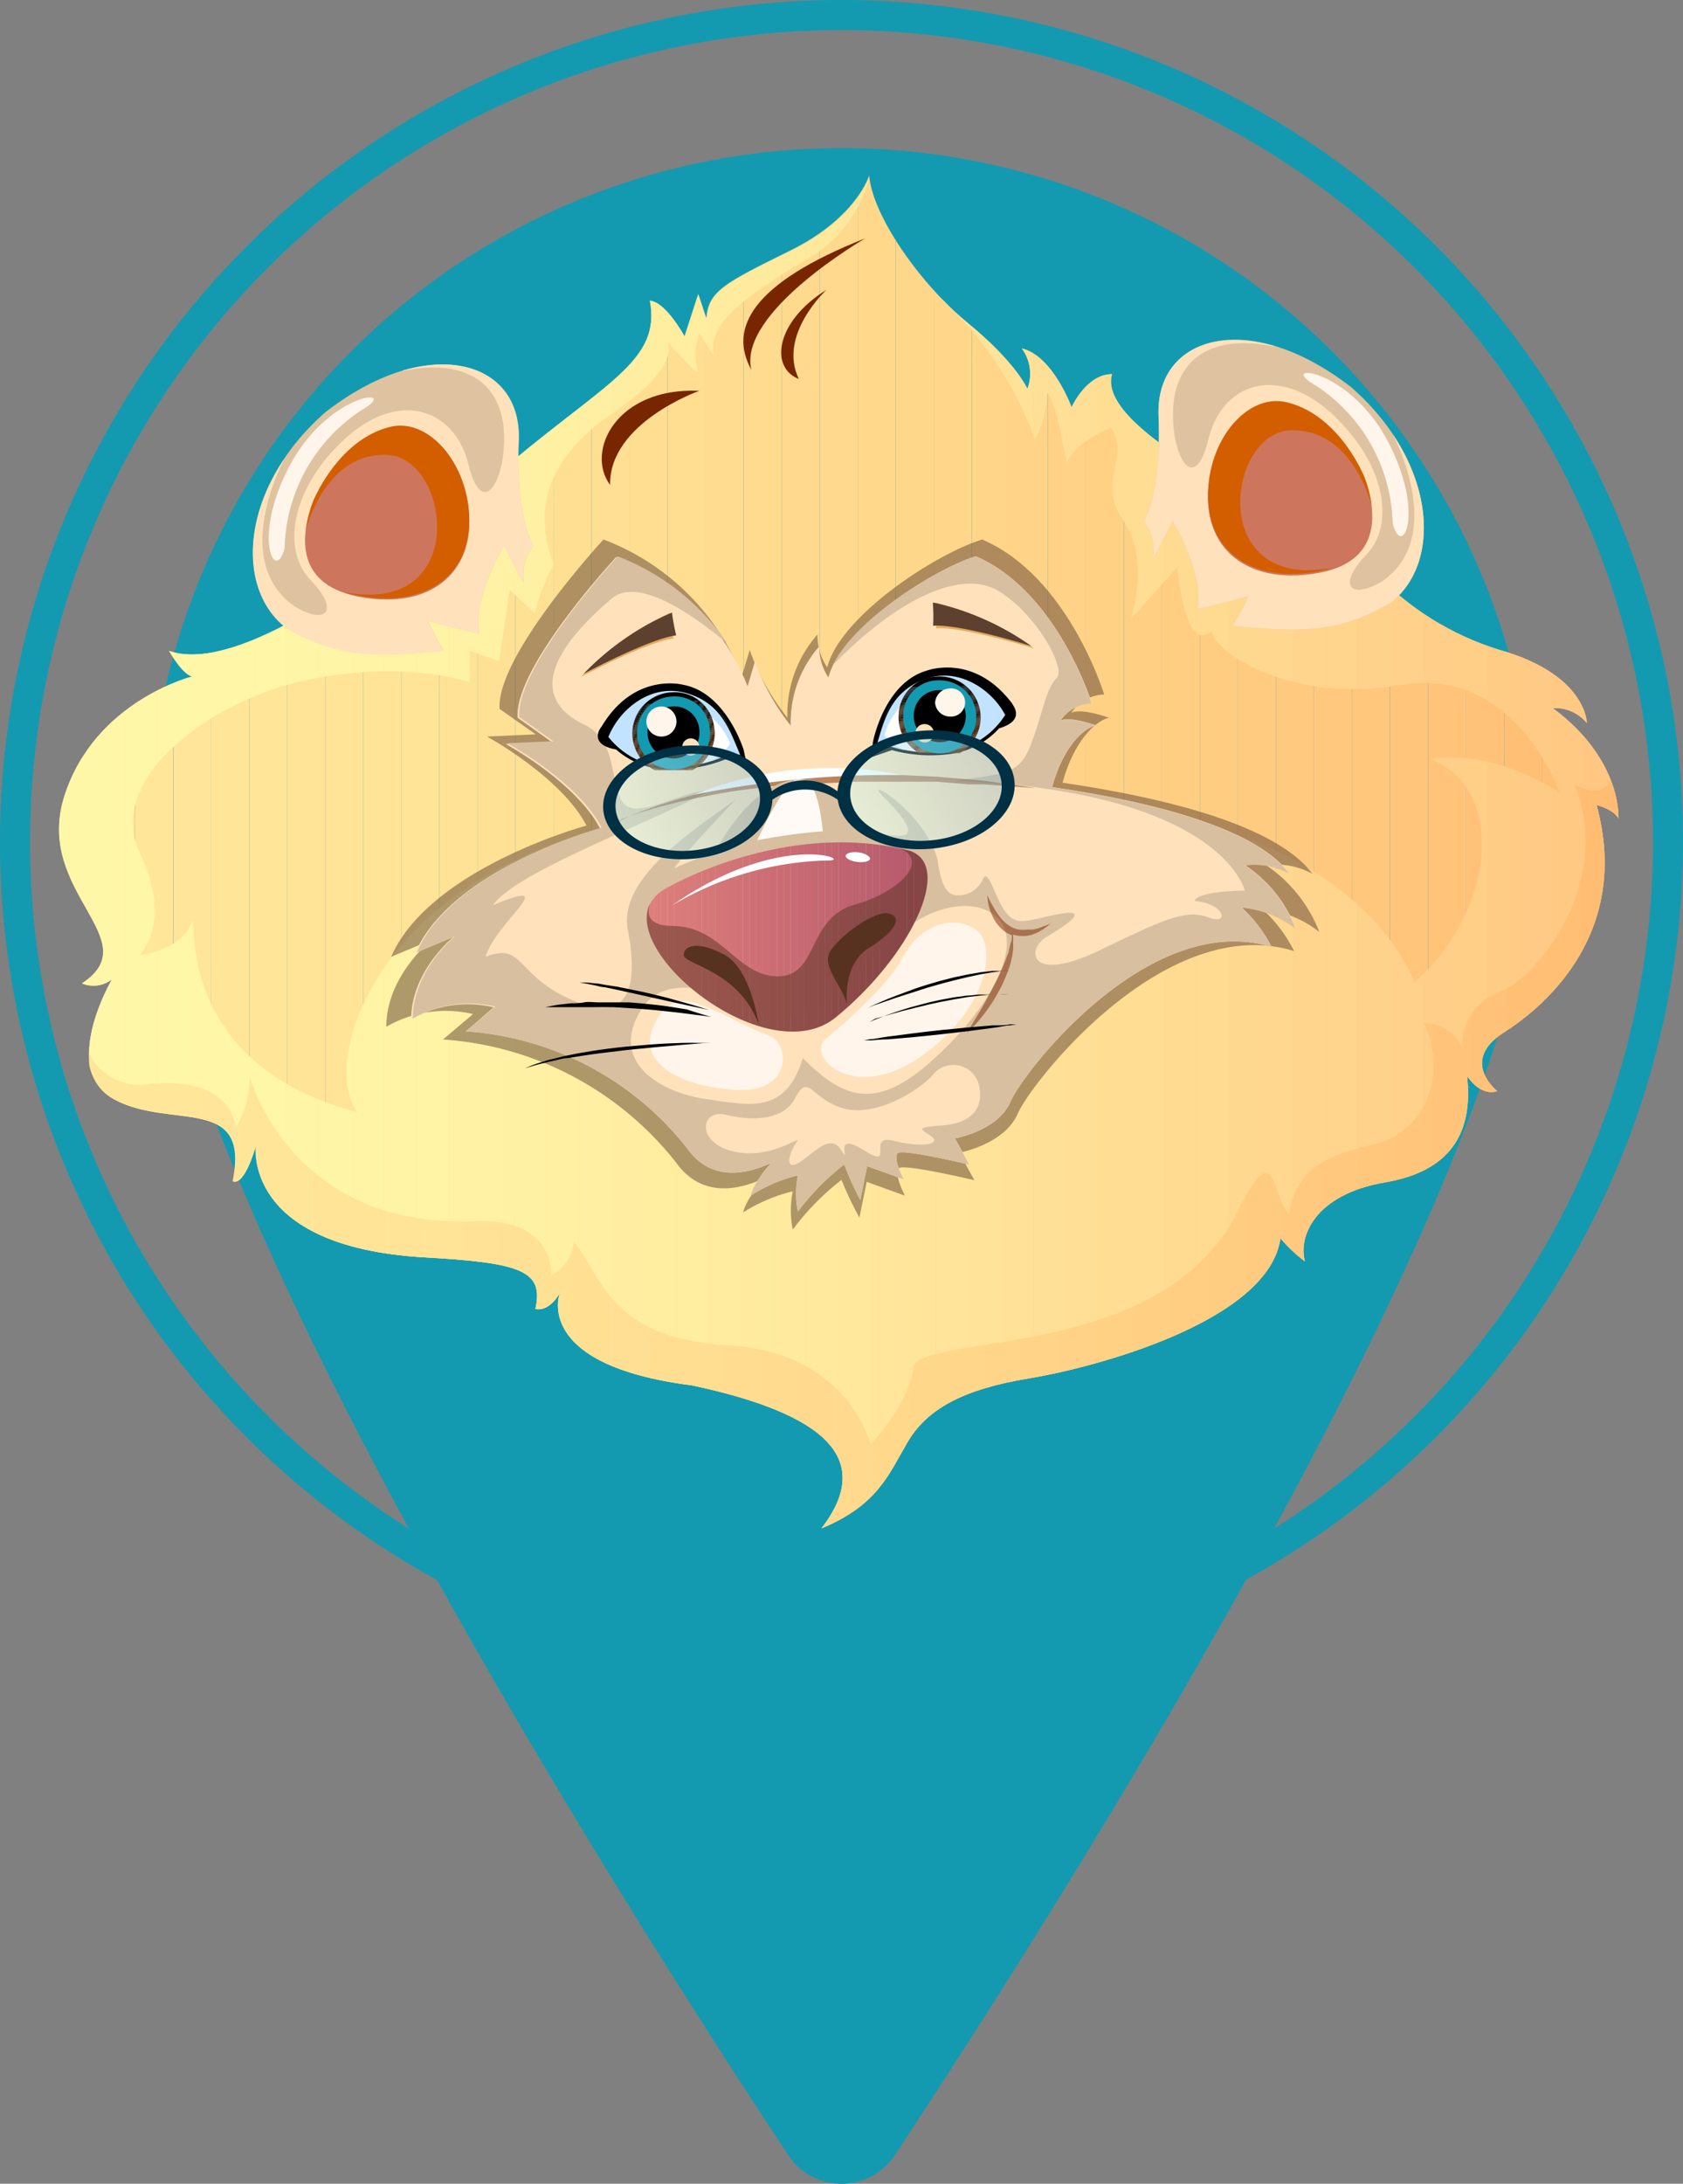 <svg xmlns="http://www.w3.org/2000/svg" xmlns:xlink="http://www.w3.org/1999/xlink" viewBox="0 0 112 145.27"><rect x="0" y="0" width="112" height="145.27" fill="#808080" stroke="none"/><defs><style>.cls-1{fill:none;}.cls-2{isolation:isolate;}.cls-3{fill:#139ab0;}.cls-4{clip-path:url(#clip-path);}.cls-5{fill:#ffe699;}.cls-6{fill:#ffe599;}.cls-7{fill:#ffe598;}.cls-8{fill:#ffe497;}.cls-9{fill:#ffe396;}.cls-10{fill:#ffe295;}.cls-11{fill:#ffe195;}.cls-12{fill:#ffe194;}.cls-13{fill:#ffe093;}.cls-14{fill:#ffdf93;}.cls-15{fill:#ffde92;}.cls-16{fill:#ffdd91;}.cls-17{fill:#ffdc90;}.cls-18{fill:#ffdb8f;}.cls-19{fill:#ffda8e;}.cls-20{fill:#ffd98d;}.cls-21{fill:#ffd88c;}.cls-22{fill:#ffd78b;}.cls-23{fill:#ffd68a;}.cls-24{fill:#ffd589;}.cls-25{fill:#ffd388;}.cls-26{fill:#ffd287;}.cls-27{fill:#ffd185;}.cls-28{fill:#ffd084;}.cls-29{fill:#ffce83;}.cls-30{fill:#ffcd82;}.cls-31{fill:#ffcb80;}.cls-32{fill:#ffca7f;}.cls-33{fill:#ffc87e;}.cls-34{fill:#ffc77c;}.cls-35{fill:#ffc57b;}.cls-36{fill:#ffc479;}.cls-37{fill:#ffc278;}.cls-38{fill:#ffc076;}.cls-39{fill:#ffbf75;}.cls-40{fill:#ffbd73;}.cls-41{clip-path:url(#clip-path-2);}.cls-42{fill:#fff7a8;}.cls-43{fill:#fff6a7;}.cls-44{fill:#fff5a6;}.cls-45{fill:#fff4a6;}.cls-46{fill:#fff3a5;}.cls-47{fill:#fff2a4;}.cls-48{fill:#fff1a3;}.cls-49{fill:#fff0a2;}.cls-50{fill:#ffefa2;}.cls-51{fill:#ffeea1;}.cls-52{fill:#ffeda0;}.cls-53{fill:#ffec9f;}.cls-54{fill:#ffeb9e;}.cls-55{fill:#ffea9d;}.cls-56{fill:#ffe99d;}.cls-57{fill:#ffe89c;}.cls-58{fill:#ffe69b;}.cls-59{fill:#ffe59a;}.cls-60{fill:#ffe499;}.cls-61{fill:#ffe398;}.cls-62{fill:#ffe297;}.cls-63{fill:#ffe096;}.cls-64{fill:#ffdf95;}.cls-65{fill:#ffde94;}.cls-66{fill:#ffdd93;}.cls-67{fill:#ffdb92;}.cls-68{fill:#ffda91;}.cls-69{fill:#ffd890;}.cls-70{fill:#ffd78f;}.cls-71{fill:#ffd58d;}.cls-72{fill:#ffd48c;}.cls-73{fill:#ffd28b;}.cls-74{fill:#ffd18a;}.cls-75{fill:#ffcf89;}.cls-76{fill:#ffce87;}.cls-77{fill:#ffcc86;}.cls-78{fill:#ffca85;}.cls-79{fill:#ffc983;}.cls-80{fill:#ffc782;}.cls-81{fill:#dfc29f;}.cls-82{fill:#ffe2bb;}.cls-83{fill:#ce755d;}.cls-135,.cls-84{mix-blend-mode:multiply;}.cls-85{fill:#d35e00;}.cls-86{fill:#fff5eb;}.cls-135,.cls-87{opacity:0.5;}.cls-88{fill:#5e402f;}.cls-89{fill:#d8bfa0;}.cls-90{clip-path:url(#clip-path-3);}.cls-91{fill:#de7f7c;}.cls-92{fill:#dd7e7c;}.cls-93{fill:#dc7d7b;}.cls-94{fill:#db7c7b;}.cls-95{fill:#da7b7a;}.cls-96{fill:#d97a7a;}.cls-97{fill:#d8797a;}.cls-98{fill:#d77879;}.cls-99{fill:#d67779;}.cls-100{fill:#d57678;}.cls-101{fill:#d47578;}.cls-102{fill:#d37478;}.cls-103{fill:#d27377;}.cls-104{fill:#d17277;}.cls-105{fill:#d07176;}.cls-106{fill:#cf7076;}.cls-107{fill:#ce6f76;}.cls-108{fill:#cd6e75;}.cls-109{fill:#cc6d75;}.cls-110{fill:#cb6c74;}.cls-111{fill:#ca6c74;}.cls-112{fill:#c86b74;}.cls-113{fill:#c76a73;}.cls-114{fill:#c66973;}.cls-115{fill:#c56872;}.cls-116{fill:#c46772;}.cls-117{fill:#c36672;}.cls-118{fill:#c26571;}.cls-119{fill:#c16471;}.cls-120{fill:#c06370;}.cls-121{fill:#bf6270;}.cls-122{fill:#be6170;}.cls-123{fill:#bd606f;}.cls-124{fill:#bc5f6f;}.cls-125{fill:#bb5e6e;}.cls-126{fill:#ba5d6e;}.cls-127{fill:#b95c6e;}.cls-128{fill:#b85b6d;}.cls-129{fill:#b75a6d;}.cls-130{fill:#b6596c;}.cls-131{fill:#b5586c;}.cls-132{fill:#573220;}.cls-133{mix-blend-mode:screen;}.cls-134{fill:#fff;}.cls-136{fill:#782600;}.cls-137{fill:#fffaf5;}.cls-138{clip-path:url(#clip-path-4);}.cls-139{fill:#c97106;}.cls-140{fill:#c2e3ff;}.cls-141{clip-path:url(#clip-path-5);}.cls-142{fill:#6b2f00;}.cls-143{fill:#6a2f00;}.cls-144{fill:#692f00;}.cls-145{fill:#682e00;}.cls-146{fill:#672e00;}.cls-147{fill:#662d00;}.cls-148{fill:#652d00;}.cls-149{fill:#642c00;}.cls-150{fill:#632c00;}.cls-151{fill:#622b00;}.cls-152{fill:#612b00;}.cls-153{fill:#602b00;}.cls-154{fill:#5f2a00;}.cls-155{fill:#5e2a00;}.cls-156{fill:#5d2900;}.cls-157{fill:#5c2900;}.cls-158{fill:#5b2800;}.cls-159{fill:#5a2800;}.cls-160{fill:#592700;}.cls-161{fill:#582700;}.cls-162{fill:#572600;}.cls-163{fill:#562600;}.cls-164{fill:#552600;}.cls-165{fill:#542500;}.cls-166{fill:#532500;}.cls-167{fill:#522400;}.cls-168{fill:#512400;}.cls-169{fill:#502300;}.cls-170{fill:#4f2300;}.cls-171{fill:#4e2200;}.cls-172{fill:#4d2200;}.cls-173{fill:#4c2200;}.cls-174{fill:#4b2100;}.cls-175{fill:#4a2100;}.cls-176{fill:#492000;}.cls-177{fill:#482000;}.cls-178{fill:#471f00;}.cls-179{fill:#461f00;}.cls-180{fill:#451e00;}.cls-181{fill:#441e00;}.cls-182{fill:#431e00;}.cls-183{fill:#421d00;}.cls-184{fill:#411d00;}.cls-185{fill:#401c00;}.cls-186{fill:#3f1c00;}.cls-187{fill:#3e1b00;}.cls-188{fill:#3d1b00;}.cls-189{fill:#3c1a00;}.cls-190{fill:#3b1a00;}.cls-191{fill:#3a1a00;}.cls-192{fill:#381900;}.cls-193{fill:#371900;}.cls-194{fill:#361800;}.cls-195{fill:#351800;}.cls-196{fill:#341700;}.cls-197{fill:#331700;}.cls-198{fill:#321600;}.cls-199{fill:#311600;}.cls-200{fill:#301500;}.cls-201{fill:#2f1500;}.cls-202{fill:#2e1500;}.cls-203{fill:#2d1400;}.cls-204{fill:#2c1400;}.cls-205{fill:#2b1300;}.cls-206{fill:#2a1300;}.cls-207{fill:#291200;}.cls-208{fill:#281200;}.cls-209{fill:#271100;}.cls-210{fill:#261100;}.cls-211{fill:#251100;}.cls-212{fill:#241000;}.cls-213{fill:#231000;}.cls-214{fill:#220f00;}.cls-215{fill:#210f00;}.cls-216{fill:#200e00;}.cls-217{fill:#1f0e00;}.cls-218{fill:#1e0d00;}.cls-219{fill:#1d0d00;}.cls-220{fill:#1c0d00;}.cls-221{fill:#1b0c00;}.cls-222{fill:#1a0c00;}.cls-223{fill:#190b00;}.cls-224{fill:#180b00;}.cls-225{fill:#170a00;}.cls-226{fill:#160a00;}.cls-227{fill:#150900;}.cls-228{fill:#140900;}.cls-229{fill:#130900;}.cls-230{fill:#120800;}.cls-231{fill:#110800;}.cls-232{fill:#100700;}.cls-233{fill:#0f0700;}.cls-234{fill:#0e0600;}.cls-235{fill:#0d0600;}.cls-236{fill:#0c0500;}.cls-237{fill:#0b0500;}.cls-238{fill:#0a0400;}.cls-239{fill:#090400;}.cls-240{fill:#080400;}.cls-241{fill:#070300;}.cls-242{fill:#060300;}.cls-243{fill:#050200;}.cls-244{fill:#040200;}.cls-245{fill:#030100;}.cls-246{fill:#020100;}.cls-247{fill:#010000;}.cls-248{clip-path:url(#clip-path-6);}.cls-249{fill:#6e3100;}.cls-250{fill:#6d3000;}.cls-251{fill:#6c3000;}.cls-252{opacity:0.4;}.cls-253{clip-path:url(#clip-path-7);}.cls-254{fill:#c0ffff;}.cls-255{fill:#bffefe;}.cls-256{fill:#befdfe;}.cls-257{fill:#bdfcfd;}.cls-258{fill:#bdfbfc;}.cls-259{fill:#bcfafc;}.cls-260{fill:#bbf9fb;}.cls-261{fill:#baf8fa;}.cls-262{fill:#b9f7fa;}.cls-263{fill:#b8f6f9;}.cls-264{fill:#b7f5f8;}.cls-265{fill:#b6f4f7;}.cls-266{fill:#b6f3f7;}.cls-267{fill:#b5f2f6;}.cls-268{fill:#b4f1f5;}.cls-269{fill:#b3f0f5;}.cls-270{fill:#b2eff4;}.cls-271{fill:#b1eef3;}.cls-272{fill:#b0edf3;}.cls-273{fill:#afecf2;}.cls-274{fill:#afebf1;}.cls-275{fill:#aeeaf1;}.cls-276{fill:#ade9f0;}.cls-277{fill:#ace8ef;}.cls-278{fill:#abe7ef;}.cls-279{fill:#aae6ee;}.cls-280{fill:#a9e5ed;}.cls-281{fill:#a8e4ec;}.cls-282{fill:#a8e3ec;}.cls-283{fill:#a7e2eb;}.cls-284{fill:#a6e1ea;}.cls-285{fill:#a5e0ea;}.cls-286{fill:#a4dfe9;}.cls-287{fill:#a3dee8;}.cls-288{fill:#a2dde8;}.cls-289{fill:#a2dce7;}.cls-290{fill:#a1dae6;}.cls-291{fill:#a0d9e6;}.cls-292{fill:#9fd8e5;}.cls-293{fill:#9ed7e4;}.cls-294{fill:#9dd6e4;}.cls-295{fill:#9cd5e3;}.cls-296{fill:#9bd4e2;}.cls-297{fill:#9bd3e2;}.cls-298{fill:#9ad2e1;}.cls-299{fill:#99d1e0;}.cls-300{fill:#98d0df;}.cls-301{fill:#97cfdf;}.cls-302{fill:#96cede;}.cls-303{fill:#95cddd;}.cls-304{fill:#94ccdd;}.cls-305{fill:#94cbdc;}.cls-306{fill:#93cadb;}.cls-307{fill:#92c9db;}.cls-308{fill:#91c8da;}.cls-309{fill:#90c7d9;}.cls-310{fill:#8fc6d9;}.cls-311{fill:#8ec5d8;}.cls-312{fill:#8dc4d7;}.cls-313{fill:#8dc3d7;}.cls-314{fill:#8cc2d6;}.cls-315{fill:#8bc1d5;}.cls-316{fill:#8ac0d4;}.cls-317{fill:#89bfd4;}.cls-318{fill:#88bed3;}.cls-319{fill:#87bdd2;}.cls-320{fill:#86bcd2;}.cls-321{fill:#86bbd1;}.cls-322{fill:#85bad0;}.cls-323{fill:#84b9d0;}.cls-324{fill:#83b8cf;}.cls-325{clip-path:url(#clip-path-8);}.cls-326{fill:#003044;}</style><clipPath id="clip-path"><path class="cls-1" d="M57.84,11.67s-.82,2.81-5.26,5S47.14,19.38,47,21.19l-.54-1.63-.91,2.81S44.33,20.1,43.25,20c.72,3.9-2.63,5.26-9.07,10.61S16.51,45.12,11.25,43.3C12.25,45,12.79,45,12.79,45s-6.52,1.63-8.52,8,5.62,9.52,1.18,12.42a2,2,0,0,0,2-.27s-3.54,6,.18,8,9.06-.36,7.88,5.44c.82.27,1.54-2.45,1.54-2.45S16,82.91,28.2,83.64c6.53.36,8,.9,7.43,3.44,1,.18,1.63-1.09,1.63-1.09s-1.9,4.81,8.8,6.17c7.61,1.63,12.59,4.35,8.61,9.51,3.71-1.54,4.44-3.53,5.71-5.71S64,92.43,68.44,91.7s16-3.8,16.77-9.33a9.68,9.68,0,0,0,1.63,1.54c-.45-1.54.54-4.44,5.35-5.26s5.8-3.81,5.44-7.07c1,1.45,2,1,2,1s-2.54-2,.45-3.9,8.43-6.8,6.17-15.13c1.27.36,1.45.9,1.45.9s.27-3.89-4.35-7.34a2.71,2.71,0,0,1,2.26,1s0-3.26-5.89-4.9a19.21,19.21,0,0,1-8.25-5.16C89,35.6,72.76,29.17,74,24.89c-1.71,0-2.69,2.2-2.69,2.2S70.07,23.67,68,23.18a2.84,2.84,0,0,1,.37,2.69s-.73-1.73-3.95-4.37S58.06,14.33,57.84,11.67Z"/></clipPath><clipPath id="clip-path-2"><path class="cls-1" d="M103.34,47.11a2.71,2.71,0,0,1,2.26,1s0-3.26-5.89-4.9a19.21,19.21,0,0,1-8.25-5.16C89,35.6,72.76,29.17,74,24.89c-1.71,0-2.69,2.2-2.69,2.2S70.07,23.67,68,23.18a2.84,2.84,0,0,1,.37,2.69s-.73-1.73-3.95-4.37a19.87,19.87,0,0,1-1.74-1.61s0,0,0,.06a23.17,23.17,0,0,1,6.2,9.3,7.59,7.59,0,0,0,.82-3.1c.65.66,1.3,4.74,1.3,4.74s0-1.15,2.94-2.45c1.31,2-1,3.59.82,6.2s.49,6.53.49,6.53l3.1-3.43s.49,5.87,2.28,4.24c0,1.14,4.9,4.9,12.57,3.59s10.6,7.18,10.6,7.18-4.08-2.93-8.65-2.28c5.23,2,4.25,10.28-1,14.85-7-15.5-38.83-14.36-54.2-10.21S21.36,70.87,23.8,74c-13-3.43-10.44-14.36-11.09-12.57s-3.43,2.12-3.43,2.12,2.28-2.12,0-6.85,4.5-10.05,11.07-11.45,10.91.14,10.91.14v-2.1l1.95.7.7-4.75,1.68,1.54a12.72,12.72,0,0,1,1.26-3.22c-1.26-3.22-.84-6.85,3.91-10.07s3.64-4.75,3.64-4.75,2.38,2.65,2,1.82a3.88,3.88,0,0,1,.14-2.38l1,1.54c-.42-1.68.7-3.22,5.87-6.3a8.94,8.94,0,0,0,4.43-5.55c-.26.64-1.4,3-5.2,4.82-4.44,2.17-5.44,2.72-5.62,4.53l-.54-1.63-.91,2.81S44.33,20.1,43.25,20c.72,3.9-2.63,5.26-9.07,10.61S16.51,45.12,11.25,43.3C12.25,45,12.79,45,12.79,45s-6.52,1.63-8.52,8,5.62,9.52,1.18,12.42a2,2,0,0,0,2-.27s-3.54,6,.18,8,9.06-.36,7.88,5.44c.82.27,1.54-2.45,1.54-2.45S16,82.91,28.2,83.64c6.53.36,8,.9,7.43,3.44,1,.18,1.63-1.09,1.63-1.09s-1.9,4.81,8.8,6.17c7.61,1.63,12.59,4.35,8.61,9.51,3.71-1.54,4.44-3.53,5.71-5.71S64,92.43,68.44,91.7s16-3.8,16.77-9.33a9.68,9.68,0,0,0,1.63,1.54c-.45-1.54.54-4.44,5.35-5.26s5.8-3.81,5.44-7.07c1,1.45,2,1,2,1s-2.54-2,.45-3.9,8.43-6.8,6.17-15.13c1.27.36,1.45.9,1.45.9S108,50.56,103.34,47.11Z"/></clipPath><clipPath id="clip-path-3"><path class="cls-1" d="M44.28,59.12s7.84-4.65,16.24-2.53c3,1,0,7.1-4.9,11.09S39.31,61.89,44.28,59.12Z"/></clipPath><clipPath id="clip-path-4"><path class="cls-1" d="M107.15,51.82c-.22.77-.89,1.09-2.37.38,2.55,6.14-2.09,12.58-4.94,13.77a3.76,3.76,0,0,0-2.54,3.74,2.7,2.7,0,0,0-2.55-1.64c1.5,3,.45,7.18-3.44,8.08s-5.09,2.1-5.54,4.64c-1.19-1.5-.89-4.94-3.14-.75C77.84,90.82,61.08,88.57,60.78,91s-2.84,5.09-2.84,5.09-1.5-6.14-9.43-6.59S40.13,85,38.18,82.59a2.77,2.77,0,0,1-1.49,2.24s.29-3.89-5.24-3.59c-12.13.45-14.82-9.58-14.82-9.58a6.8,6.8,0,0,1-.9,3.29c-.3-1-1-3.29-5.83-2.84a3.68,3.68,0,0,1-4-2.12,3.23,3.23,0,0,0,1.7,3.13c3.71,2,9.06-.36,7.88,5.44.82.27,1.54-2.45,1.54-2.45S16,82.91,28.2,83.64c6.53.36,8,.9,7.43,3.44,1,.18,1.63-1.09,1.63-1.09s-1.9,4.81,8.8,6.17c7.61,1.63,12.59,4.35,8.61,9.51,3.71-1.54,4.44-3.53,5.71-5.71S64,92.43,68.44,91.7s16-3.8,16.77-9.33a9.68,9.68,0,0,0,1.63,1.54c-.45-1.54.54-4.44,5.35-5.26s5.8-3.81,5.44-7.07c1,1.45,2,1,2,1s-2.54-2,.45-3.9,8.43-6.8,6.17-15.13c1.27.36,1.45.9,1.45.9A6.7,6.7,0,0,0,107.15,51.82Z"/></clipPath><clipPath id="clip-path-5"><path class="cls-1" d="M59.8,47.61A2.73,2.73,0,1,0,62.44,45,2.64,2.64,0,0,0,59.8,47.61Z"/></clipPath><clipPath id="clip-path-6"><path class="cls-1" d="M47.53,48.38a2.74,2.74,0,1,1-2.91-2.32A2.65,2.65,0,0,1,47.53,48.38Z"/></clipPath><clipPath id="clip-path-7"><ellipse class="cls-1" cx="61.61" cy="52.59" rx="5.53" ry="3.61" transform="translate(-4.17 5.32) rotate(-4.78)"/></clipPath><clipPath id="clip-path-8"><ellipse class="cls-1" cx="45.99" cy="53.52" rx="5.05" ry="3.61" transform="translate(-3.93 3.65) rotate(-4.35)"/></clipPath></defs><title>ГЕОметка на карте</title><g class="cls-2"><g id="Layer_1" data-name="Layer 1"><path class="cls-3" d="M102.15,56c0,21.16-31.79,71-42.6,87.36a4.25,4.25,0,0,1-7.1,0C41.64,127,9.85,77.16,9.85,56a46.15,46.15,0,0,1,92.3,0Z"/><path class="cls-3" d="M56,112a56,56,0,1,1,56-56A56.06,56.06,0,0,1,56,112ZM56,2a54,54,0,1,0,54,54A54.06,54.06,0,0,0,56,2Z"/><g class="cls-4"><rect class="cls-5" x="2.28" y="11.67" width="1.65" height="90"/><rect class="cls-5" x="3.93" y="11.67" width="2.53" height="90"/><rect class="cls-5" x="6.46" y="11.67" width="2.53" height="90"/><rect class="cls-5" x="8.99" y="11.67" width="2.53" height="90"/><rect class="cls-6" x="11.53" y="11.67" width="2.53" height="90"/><rect class="cls-7" x="14.06" y="11.67" width="2.53" height="90"/><rect class="cls-7" x="16.59" y="11.67" width="2.53" height="90"/><rect class="cls-8" x="19.12" y="11.67" width="2.53" height="90"/><rect class="cls-8" x="21.65" y="11.67" width="2.53" height="90"/><rect class="cls-9" x="24.18" y="11.67" width="2.53" height="90"/><rect class="cls-9" x="26.71" y="11.67" width="2.53" height="90"/><rect class="cls-10" x="29.24" y="11.67" width="2.53" height="90"/><rect class="cls-11" x="31.77" y="11.67" width="2.53" height="90"/><rect class="cls-12" x="34.3" y="11.67" width="2.53" height="90"/><rect class="cls-13" x="36.83" y="11.67" width="2.53" height="90"/><rect class="cls-14" x="39.36" y="11.67" width="2.53" height="90"/><rect class="cls-15" x="41.89" y="11.67" width="2.53" height="90"/><rect class="cls-16" x="44.42" y="11.67" width="2.53" height="90"/><rect class="cls-17" x="46.95" y="11.67" width="2.53" height="90"/><rect class="cls-18" x="49.48" y="11.67" width="2.53" height="90"/><rect class="cls-19" x="52.02" y="11.67" width="2.53" height="90"/><rect class="cls-20" x="54.55" y="11.67" width="2.53" height="90"/><rect class="cls-21" x="57.08" y="11.67" width="2.53" height="90"/><rect class="cls-22" x="59.61" y="11.67" width="2.53" height="90"/><rect class="cls-23" x="62.14" y="11.67" width="2.53" height="90"/><rect class="cls-24" x="64.67" y="11.67" width="2.53" height="90"/><rect class="cls-25" x="67.2" y="11.67" width="2.53" height="90"/><rect class="cls-26" x="69.73" y="11.67" width="2.53" height="90"/><rect class="cls-27" x="72.26" y="11.67" width="2.53" height="90"/><rect class="cls-28" x="74.79" y="11.67" width="2.53" height="90"/><rect class="cls-29" x="77.32" y="11.67" width="2.53" height="90"/><rect class="cls-30" x="79.85" y="11.67" width="2.53" height="90"/><rect class="cls-31" x="82.38" y="11.67" width="2.53" height="90"/><rect class="cls-32" x="84.91" y="11.67" width="2.53" height="90"/><rect class="cls-33" x="87.44" y="11.67" width="2.53" height="90"/><rect class="cls-34" x="89.97" y="11.67" width="2.53" height="90"/><rect class="cls-35" x="92.51" y="11.67" width="2.53" height="90"/><rect class="cls-36" x="95.04" y="11.67" width="2.53" height="90"/><rect class="cls-37" x="97.57" y="11.67" width="2.53" height="90"/><rect class="cls-38" x="100.1" y="11.67" width="2.53" height="90"/><rect class="cls-39" x="102.63" y="11.67" width="2.53" height="90"/><rect class="cls-40" x="105.16" y="11.67" width="2.53" height="90"/><rect class="cls-40" x="107.69" y="11.67" width="0.81" height="90"/></g><g class="cls-41"><rect class="cls-42" x="2.28" y="11.84" width="1.65" height="89.83"/><rect class="cls-42" x="3.93" y="11.84" width="2.16" height="89.83"/><rect class="cls-42" x="6.09" y="11.84" width="2.16" height="89.83"/><rect class="cls-42" x="8.26" y="11.84" width="2.16" height="89.83"/><rect class="cls-42" x="10.42" y="11.84" width="2.16" height="89.83"/><rect class="cls-43" x="12.58" y="11.84" width="2.16" height="89.83"/><rect class="cls-43" x="14.74" y="11.84" width="2.16" height="89.83"/><rect class="cls-43" x="16.9" y="11.84" width="2.16" height="89.83"/><rect class="cls-44" x="19.06" y="11.84" width="2.16" height="89.83"/><rect class="cls-44" x="21.23" y="11.84" width="2.16" height="89.83"/><rect class="cls-45" x="23.39" y="11.84" width="2.16" height="89.83"/><rect class="cls-46" x="25.55" y="11.84" width="2.16" height="89.83"/><rect class="cls-46" x="27.71" y="11.84" width="2.16" height="89.83"/><rect class="cls-47" x="29.87" y="11.84" width="2.16" height="89.83"/><rect class="cls-47" x="32.03" y="11.84" width="2.16" height="89.83"/><rect class="cls-48" x="34.2" y="11.84" width="2.16" height="89.83"/><rect class="cls-49" x="36.36" y="11.84" width="2.16" height="89.83"/><rect class="cls-50" x="38.52" y="11.84" width="2.16" height="89.83"/><rect class="cls-51" x="40.68" y="11.84" width="2.16" height="89.83"/><rect class="cls-52" x="42.84" y="11.84" width="2.16" height="89.83"/><rect class="cls-52" x="45" y="11.84" width="2.16" height="89.83"/><rect class="cls-53" x="47.16" y="11.84" width="2.16" height="89.83"/><rect class="cls-54" x="49.33" y="11.84" width="2.16" height="89.83"/><rect class="cls-55" x="51.49" y="11.84" width="2.16" height="89.83"/><rect class="cls-56" x="53.65" y="11.84" width="2.16" height="89.83"/><rect class="cls-57" x="55.81" y="11.84" width="2.16" height="89.83"/><rect class="cls-58" x="57.97" y="11.84" width="2.16" height="89.83"/><rect class="cls-59" x="60.13" y="11.84" width="2.16" height="89.83"/><rect class="cls-60" x="62.3" y="11.84" width="2.16" height="89.83"/><rect class="cls-61" x="64.46" y="11.84" width="2.16" height="89.83"/><rect class="cls-62" x="66.62" y="11.84" width="2.16" height="89.83"/><rect class="cls-63" x="68.78" y="11.84" width="2.16" height="89.83"/><rect class="cls-64" x="70.94" y="11.84" width="2.16" height="89.83"/><rect class="cls-65" x="73.1" y="11.84" width="2.16" height="89.83"/><rect class="cls-66" x="75.27" y="11.84" width="2.16" height="89.83"/><rect class="cls-67" x="77.43" y="11.84" width="2.16" height="89.83"/><rect class="cls-68" x="79.59" y="11.84" width="2.16" height="89.83"/><rect class="cls-69" x="81.75" y="11.84" width="2.16" height="89.83"/><rect class="cls-70" x="83.91" y="11.84" width="2.16" height="89.83"/><rect class="cls-71" x="86.07" y="11.84" width="2.16" height="89.83"/><rect class="cls-72" x="88.23" y="11.84" width="2.16" height="89.83"/><rect class="cls-73" x="90.4" y="11.84" width="2.16" height="89.83"/><rect class="cls-74" x="92.56" y="11.84" width="2.16" height="89.83"/><rect class="cls-75" x="94.72" y="11.84" width="2.16" height="89.83"/><rect class="cls-76" x="96.88" y="11.84" width="2.16" height="89.83"/><rect class="cls-77" x="99.04" y="11.84" width="2.16" height="89.83"/><rect class="cls-78" x="101.2" y="11.84" width="2.16" height="89.83"/><rect class="cls-79" x="103.37" y="11.84" width="2.16" height="89.83"/><rect class="cls-80" x="105.53" y="11.84" width="2.16" height="89.83"/><rect class="cls-80" x="107.69" y="11.84" width="0.81" height="89.83"/></g><path class="cls-81" d="M35.52,36.32s-1.2-1.69-1-7-5.93-7.25-12.84-1.92c-5.55,4.84-6.2,11.53-2.66,14.34,3.39,2,5.82,2,10.52,1.55a18.8,18.8,0,0,1-1.07-2s2.45.7,3.43.85c-.46-2.38,1.65-5.84,1.65-5.84s.72,1.49,1.33,2.54A3,3,0,0,1,35.52,36.32Z"/><path class="cls-82" d="M35.52,36.32s-1.2-1.69-1-7c.18-4-3.18-6-7.76-4.66l.14,0c4.28-.86,6.51,1,6.64,4.17s-1.46,5.79-2.36,2.08-4.6-5-8.17-1.77-4.34,7.37-2.34,9.45,1,3-1.06,1.75c-3.9-2.72-1.43-8.35-.71-9.78-2.86,4.26-2.7,9,.12,11.2,3.39,2,5.82,2,10.52,1.55a18.8,18.8,0,0,1-1.07-2s2.45.7,3.43.85c-.46-2.38,1.65-5.84,1.65-5.84s.72,1.49,1.33,2.54A3,3,0,0,1,35.52,36.32Z"/><path class="cls-83" d="M20.82,33.43s1.64-4.2,5.18-5c2.55-.6,5.21,2.46,5.23,6.25s-3,5.89-7.43,5S20.15,35.2,20.82,33.43Z"/><g class="cls-84"><path class="cls-85" d="M26,28.39c-3.54.84-5.18,5-5.18,5a8.1,8.1,0,0,0-.47,1.87c.28-1,1.65-5.11,5.37-5,4.24.11,5.58,10.61-2.61,9.16l-.08,0a7.84,7.84,0,0,0,.77.2c4.43.84,7.45-1.26,7.43-5S28.55,27.79,26,28.39Z"/></g><path class="cls-86" d="M24.05,27.29a11.29,11.29,0,0,0-5.11,9.16c-.62,2.47-2.23-.78.42-5.62S26.79,25.73,24.05,27.29Z"/><path class="cls-81" d="M76.1,34.69s1.21-1.69,1-7S83,20.41,89.91,25.75c5.54,4.84,6.19,11.53,2.66,14.33-3.39,2-5.83,2-10.53,1.56a18.8,18.8,0,0,0,1.07-2s-2.45.7-3.42.85c.45-2.38-1.66-5.84-1.66-5.84s-.71,1.49-1.33,2.54A2.93,2.93,0,0,0,76.1,34.69Z"/><path class="cls-82" d="M76.1,34.69s1.21-1.69,1-7c-.18-4,3.18-6,7.75-4.65l-.14,0c-4.27-.86-6.5,1-6.64,4.17S79.5,33,80.41,29.24s4.6-5,8.16-1.77,4.35,7.37,2.35,9.44-1,3,1.06,1.76c3.9-2.72,1.42-8.35.71-9.78,2.85,4.26,2.69,9-.12,11.19-3.39,2-5.83,2-10.53,1.56a18.8,18.8,0,0,0,1.07-2s-2.45.7-3.42.85c.45-2.38-1.66-5.84-1.66-5.84s-.71,1.49-1.33,2.54A2.93,2.93,0,0,0,76.1,34.69Z"/><path class="cls-83" d="M90.81,31.8s-1.64-4.2-5.19-5c-2.55-.61-5.21,2.46-5.23,6.25s3,5.89,7.43,5.05S91.47,33.57,90.81,31.8Z"/><g class="cls-84"><path class="cls-85" d="M85.62,26.76c3.55.84,5.19,5,5.19,5a8.1,8.1,0,0,1,.47,1.87c-.28-1-1.65-5.11-5.38-5-4.24.11-5.57,10.61,2.62,9.16l.08,0a7.37,7.37,0,0,1-.78.2c-4.42.84-7.45-1.26-7.43-5.05S83.07,26.15,85.62,26.76Z"/></g><path class="cls-86" d="M87.58,25.66a11.28,11.28,0,0,1,5.1,9.15c.62,2.48,2.23-.77-.41-5.61S84.83,24.1,87.58,25.66Z"/><g class="cls-87"><path class="cls-88" d="M40.16,35.89S33,43.64,33.25,47.16l2.4,1.69L32.41,49s4.93,2.68,6.62,5.92c0,0-10.42,2.82-13,8.73l2.68-1.12s-3,2.39-3,5.77a7.91,7.91,0,0,1,5.77-.84l-2,1.69a21.57,21.57,0,0,1,15.5,8.17c2,2.82,5,1.44,5.89,1.06-1.35,1.57-1.41,2.27-1.41,2.27a11,11,0,0,1,3.3-1.4,6.23,6.23,0,0,0,0,2.54,17.12,17.12,0,0,1,3.24-3.3A24.31,24.31,0,0,0,57.19,81l.49-2.38,2.54.92s-.81-1.57-.38-1.84,5,.81,5,.81l-1-1.83s3-.54,3.89-2.6,9.81-13.46,18.39-10.81A9.52,9.52,0,0,0,84,60.47,7.24,7.24,0,0,1,87.8,62a9.49,9.49,0,0,0-3.55-4.45,5.1,5.1,0,0,1,3.09.58c-1.48-2-5.67-4.45-16.63-6.06.71-2.64,2.13-4.12,3.1-4.32-2.07-.71-2.52-.32-2.52-.32a2.7,2.7,0,0,1,2.19-1.23s-2.38-7.86-8.12-10.31c-3.22,1-9.48,5.16-10.31,8.51a3.8,3.8,0,0,1-.65-2.19,8,8,0,0,0-2,5.54,15.77,15.77,0,0,1-2.51-4.51l-.52,1.74A15.93,15.93,0,0,0,40.16,35.89Z"/></g><path class="cls-82" d="M41,37.06s-6.82,7.35-6.55,10.69l2.27,1.61-3.07.13s4.68,2.54,6.28,5.62c0,0-9.89,2.67-12.3,8.29l2.54-1.07s-2.81,2.27-2.81,5.48a7.57,7.57,0,0,1,5.49-.8L31,68.61a20.46,20.46,0,0,1,14.71,7.76c1.87,2.67,4.77,1.37,5.59,1-1.28,1.49-1.33,2.16-1.33,2.16a10.34,10.34,0,0,1,3.13-1.34,5.81,5.81,0,0,0,0,2.41,16.1,16.1,0,0,1,3.08-3.13,20.78,20.78,0,0,0,1.07,2.36l.46-2.25,2.42.87s-.77-1.49-.36-1.75,4.72.77,4.72.77l-.93-1.74s2.88-.51,3.7-2.46S76.49,60.5,84.63,63a9.2,9.2,0,0,0-2-2.63,6.88,6.88,0,0,1,3.61,1.41,8.9,8.9,0,0,0-3.37-4.22,4.83,4.83,0,0,1,2.94.55c-1.41-1.9-5.38-4.22-15.79-5.75.68-2.51,2-3.92,2.94-4.1-2-.68-2.39-.31-2.39-.31a2.59,2.59,0,0,1,2.09-1.16S70.37,39.33,64.93,37c-3.06,1-9,4.89-9.8,8.07A3.66,3.66,0,0,1,54.52,43a7.65,7.65,0,0,0-1.9,5.27A15.22,15.22,0,0,1,50.24,44l-.49,1.65A15.1,15.1,0,0,0,41,37.06Z"/><path class="cls-89" d="M82.61,60.38a6.88,6.88,0,0,1,3.61,1.41,8.9,8.9,0,0,0-3.37-4.22,4.83,4.83,0,0,1,2.94.55c-1.41-1.9-5.38-4.22-15.79-5.75.68-2.51,2-3.92,2.94-4.1-2-.68-2.39-.31-2.39-.31a2.59,2.59,0,0,1,2.09-1.16S70.37,39.33,64.93,37c-2.74.87-7.77,4.09-9.38,7,0,0,0,.08,0,.12,4-4.09,8.31-6.32,10.85-4.83s4.59,5.2,3.91,5.83-.93,2.35-1.68,4.34-1.55,2-5.14,2.48c17.86.68,19.35,7.31,19.35,7.31s-3.1,0-3.35.69c1.92.12,2.42,1.61,1,1.11s-2.36-.25-7.19,2.11-5.09,0-3.6-.87,2.79-1.86.8-1.49-2.79.87-3.53-.06-1.18-3-1.55-2.29a1.76,1.76,0,0,1-1.67,1.11c-.81,0-1.12-.74-1.37-2.41-.87-3.17-5-5.59-3.66-4.22s3,3.16.16,2.55c-6.39-1.36-14,2.28-14,2.28s.33-.65,4.08-4.57c-2.77,2-7.83,5.22-7.18,8.65s.33,6.36-3.59,4.73-3.26-3.91-5.87-2.93c.65-2.29,5.22-5.39.49-3.43,1.47-2.12,9.46-5.06,14.52-7.64-2.12,0-5.22,2.25-6,.62s-.32-4.08-2.61-5.06c-4.4-2.28-.32-6.36,2-8.32,2-1.69,6.48,2,7.69,3a15.55,15.55,0,0,0-7.3-5.8s-6.82,7.35-6.55,10.69l2.27,1.61-3.07.13s4.68,2.54,6.28,5.62c0,0-9.89,2.67-12.3,8.29l2.54-1.07s-2.81,2.27-2.81,5.48a7.57,7.57,0,0,1,5.49-.8L31,68.61a20.46,20.46,0,0,1,14.71,7.76c1.87,2.67,4.77,1.37,5.59,1-1.28,1.49-1.33,2.16-1.33,2.16a10.34,10.34,0,0,1,3.13-1.34,5.81,5.81,0,0,0,0,2.41,16.1,16.1,0,0,1,3.08-3.13,20.78,20.78,0,0,0,1.07,2.36l.46-2.25,2.42.87s-.77-1.49-.36-1.75,4.72.77,4.72.77l-.93-1.74s2.88-.51,3.7-2.46S76.49,60.5,84.63,63A9.2,9.2,0,0,0,82.61,60.38Z"/><path class="cls-82" d="M51.71,67.93s-6.69-4.41-9-.82,1.38,5.6,4.25,6,5.29,1.1,6.47-2.72c2.64,2.65,4.78,3.53,8.45.29s5.81-7,4.93-9S62,59.47,58.6,63.3A14.72,14.72,0,0,1,51.71,67.93Z"/><g class="cls-90"><rect class="cls-91" x="39.31" y="54.47" width="3.75" height="17.22"/><rect class="cls-91" x="43.05" y="54.47" width="0.46" height="17.22"/><rect class="cls-92" x="43.51" y="54.47" width="0.46" height="17.22"/><rect class="cls-93" x="43.96" y="54.47" width="0.46" height="17.22"/><rect class="cls-94" x="44.42" y="54.47" width="0.46" height="17.22"/><rect class="cls-95" x="44.88" y="54.47" width="0.46" height="17.22"/><rect class="cls-96" x="45.33" y="54.47" width="0.46" height="17.22"/><rect class="cls-97" x="45.79" y="54.47" width="0.46" height="17.22"/><rect class="cls-98" x="46.24" y="54.47" width="0.46" height="17.22"/><rect class="cls-99" x="46.7" y="54.47" width="0.46" height="17.22"/><rect class="cls-100" x="47.15" y="54.47" width="0.46" height="17.22"/><rect class="cls-101" x="47.61" y="54.47" width="0.46" height="17.22"/><rect class="cls-102" x="48.06" y="54.47" width="0.46" height="17.22"/><rect class="cls-103" x="48.52" y="54.47" width="0.46" height="17.22"/><rect class="cls-104" x="48.97" y="54.47" width="0.46" height="17.22"/><rect class="cls-105" x="49.43" y="54.47" width="0.46" height="17.22"/><rect class="cls-106" x="49.89" y="54.47" width="0.46" height="17.22"/><rect class="cls-107" x="50.34" y="54.47" width="0.46" height="17.22"/><rect class="cls-108" x="50.8" y="54.47" width="0.46" height="17.22"/><rect class="cls-109" x="51.25" y="54.47" width="0.46" height="17.22"/><rect class="cls-110" x="51.71" y="54.47" width="0.46" height="17.22"/><rect class="cls-111" x="52.16" y="54.47" width="0.46" height="17.22"/><rect class="cls-112" x="52.62" y="54.47" width="0.46" height="17.22"/><rect class="cls-113" x="53.07" y="54.47" width="0.46" height="17.22"/><rect class="cls-114" x="53.53" y="54.47" width="0.46" height="17.22"/><rect class="cls-115" x="53.98" y="54.47" width="0.46" height="17.22"/><rect class="cls-116" x="54.44" y="54.47" width="0.46" height="17.22"/><rect class="cls-117" x="54.9" y="54.47" width="0.46" height="17.22"/><rect class="cls-118" x="55.35" y="54.47" width="0.46" height="17.22"/><rect class="cls-119" x="55.81" y="54.47" width="0.46" height="17.22"/><rect class="cls-120" x="56.26" y="54.47" width="0.46" height="17.22"/><rect class="cls-121" x="56.72" y="54.47" width="0.46" height="17.22"/><rect class="cls-122" x="57.17" y="54.47" width="0.46" height="17.22"/><rect class="cls-123" x="57.63" y="54.47" width="0.46" height="17.22"/><rect class="cls-124" x="58.08" y="54.47" width="0.46" height="17.22"/><rect class="cls-125" x="58.54" y="54.47" width="0.46" height="17.22"/><rect class="cls-126" x="58.99" y="54.47" width="0.46" height="17.22"/><rect class="cls-127" x="59.45" y="54.47" width="0.46" height="17.22"/><rect class="cls-128" x="59.9" y="54.47" width="0.46" height="17.22"/><rect class="cls-129" x="60.36" y="54.47" width="0.46" height="17.22"/><rect class="cls-130" x="60.82" y="54.47" width="0.46" height="17.22"/><rect class="cls-131" x="61.27" y="54.47" width="0.46" height="17.22"/><rect class="cls-131" x="61.73" y="54.47" width="1.81" height="17.22"/></g><g class="cls-84"><path class="cls-132" d="M50.49,68.14s-.51-3.67-2.27-4.62-2.69-.64-2.72,0S49.17,64.54,50.49,68.14Z"/></g><g class="cls-84"><path class="cls-132" d="M56.37,66.92S56,64.2,57.8,63.08s2.28-2.07,1.36-2.31-3.26,1.46-3.91,2.51S56.24,65.77,56.37,66.92Z"/></g><g class="cls-133"><path class="cls-134" d="M57.9,57.12c0,.18-.41.27-.85.22s-.8-.25-.77-.42.4-.27.85-.22S57.92,57,57.9,57.12Z"/></g><g class="cls-133"><path class="cls-134" d="M44.71,60.24a21.2,21.2,0,0,1,10.35-3C57,57.31,52,55.13,44.71,60.24Z"/></g><g class="cls-135"><path class="cls-136" d="M41.11,54.68l.28-.14c.18-.09.46-.22.82-.37l.59-.24.71-.25c.25-.1.52-.18.81-.27l.91-.28,1-.27,1.07-.24c.74-.18,1.53-.3,2.35-.45.41-.07.83-.12,1.25-.18s.84-.13,1.28-.16l1.31-.12.65-.06.67,0c.88,0,1.76-.1,2.63-.09h1.92l.63,0,2.38.11,2.12.18,1,.09.85.12,1.37.19,1.2.18-1.21-.09-1.38-.1-.85-.06-1,0L62.35,52,60,52H58.73l-1.28,0c-.87,0-1.74.07-2.62.11l-.65,0-.66,0-1.29.11c-.86.08-1.7.19-2.52.29s-1.6.23-2.33.38l-1.08.21-1,.22c-.32.07-.63.16-.92.23s-.56.14-.82.22l-.72.21-.6.2-.84.3Z"/></g><g class="cls-135"><path class="cls-132" d="M60.52,56.59l-.68-.16c2.17.85-.18,3-2.94,3.74-3.22.89-2.4,4.78-5.13,4.78s-3.76-3.35-7-3.35c-1.61,0-1.76-.76-1.51-1.51-1.84,3.55,7.92,11.21,12.34,7.59C60.52,63.69,63.54,57.57,60.52,56.59Z"/></g><path class="cls-82" d="M48.14,74.12s3.7,1.09,4.79-1.1c.89-1.64,1,0,3.08.68s4.92-1,6-2.11a1.75,1.75,0,0,1,3.14.61c.34,1.5-.48,2.53-2.46,2.67s-1.3.27-.68.75-.62.75-2.53.27.2,2-2,.62-.75,1.16-1.5,0-1.78.2-2.8.82S52.52,76.65,53,76s-1.57,1.16-4.1.62S46.57,73.91,48.14,74.12Z"/><path class="cls-89" d="M47.5,56.86s2.27-4.75,5.51-5,4.54,3.47,4.54,3.47A25.61,25.61,0,0,0,47.5,56.86Z"/><path class="cls-137" d="M50.39,55.9a37.81,37.81,0,0,1,4.37-.6c-.34-3.08-.92-3.51-1.75-3.42S50.39,55.9,50.39,55.9Z"/><g class="cls-135"><path class="cls-136" d="M69.77,61.49a1.86,1.86,0,0,1-.27.11l-.34.13-.41.11-.23,0-.23,0a1.89,1.89,0,0,1-.47,0,1.56,1.56,0,0,1-.45-.14,2.48,2.48,0,0,1-.4-.26c-.12-.11-.24-.22-.35-.34a5.68,5.68,0,0,1-.5-.74,8.76,8.76,0,0,1-.42-.82,3.57,3.57,0,0,0,.58,1.82,3.07,3.07,0,0,0,.38.44,2,2,0,0,0,.5.34l.17.07,0,.15c0,.1,0,.22-.07.36l-.11.45c0,.17-.11.34-.17.53s-.15.38-.23.58-.17.4-.27.61-.19.41-.3.61-.21.42-.32.61-.21.4-.32.59c-.21.38-.42.73-.59,1l-.59,1a7,7,0,0,0,.82-.86c.11-.14.24-.29.36-.45s.25-.34.37-.52.25-.38.36-.58.24-.42.35-.63.2-.43.29-.64.17-.44.25-.65.12-.43.17-.63.07-.4.09-.57a4.57,4.57,0,0,0,0-.49,2.12,2.12,0,0,0,0-.38s0-.09,0-.13a1.55,1.55,0,0,0,.36.08,2.3,2.3,0,0,0,.59,0l.27-.06.25-.09a2.25,2.25,0,0,0,.41-.21l.18-.11.14-.11a1.16,1.16,0,0,0,.23-.19L70,61.4Z"/></g><g class="cls-133"><path class="cls-134" d="M46.23,52.86A66.69,66.69,0,0,1,60,51.55,24.13,24.13,0,0,0,46.23,52.86Z"/></g><path class="cls-86" d="M43.43,68.44s.71-2.42,2.85-1.71,3.35,1.64,4.84,2.14S52.76,72.71,49,72.5,42.51,70.72,43.43,68.44Z"/><path class="cls-86" d="M54.9,69.15S58.82,66,60,63.81c1.31-2.55,3.7-2.92,5-1.92s.86,5.12-3.63,8.33S53.69,70.36,54.9,69.15Z"/><path d="M47.34,69.35l-2,.16-2,.18c-.73.07-1.51.14-2.29.24s-1.55.18-2.28.3l-1,.16c-.34,0-.65.13-.94.18s-.54.13-.78.18l-.32.08-.27.08-.52.15.5-.2.27-.1.32-.1c.23-.07.48-.16.77-.22s.6-.16.93-.22.68-.15,1.05-.2c.72-.13,1.5-.24,2.28-.33s1.57-.15,2.3-.21,1.43-.08,2-.1,1.08,0,1.42,0Z"/><path d="M47.34,67.65l-.48-.07-1.26-.16c-.52-.07-1.13-.13-1.78-.2s-1.35-.12-2-.16l-1-.06-1,0c-.33,0-.65,0-.95,0h-.84l-.72,0-.55,0-.48,0,.47-.09a5.27,5.27,0,0,1,.55-.09l.72-.08c.26,0,.54,0,.85-.06s.62,0,.95,0,.67,0,1,0l1.05,0c.71.06,1.41.12,2.06.2s1.26.19,1.78.27C46.66,67.47,47.34,67.65,47.34,67.65Z"/><path d="M47.19,67.18l-.4-.08-1-.21-1.46-.32-1.65-.37L41,65.83l-.77-.16c-.24,0-.47-.1-.69-.13L39,65.43l-.45-.07-.39,0h.39l.46,0,.6.06c.21,0,.44.06.69.1l.78.12,1.67.34c.57.13,1.13.26,1.66.4l1.43.4c.42.11.76.23,1,.3Z"/><path d="M57.49,69.2l.44-.07c.27,0,.67-.11,1.14-.17l1.63-.21c.59-.08,1.22-.15,1.86-.22l1.86-.18,1.64-.14c.47,0,.87,0,1.15-.07l.44,0-.43.07c-.28,0-.67.11-1.15.17l-1.62.21-1.87.22L60.72,69l-1.63.14c-.48,0-.88.06-1.16.07Z"/><path d="M57.84,68s.56-.26,1.43-.56c.44-.15.95-.33,1.51-.48l.87-.23c.29-.08.6-.14.9-.21l.91-.17.89-.12c.28,0,.56-.06.83-.07l.75,0,.63,0c.19,0,.36,0,.49,0l.42,0h-.42a4,4,0,0,0-.49,0l-.62,0-.74.07-.83.1-.87.15-.9.17c-.3.07-.6.12-.9.2s-.58.13-.86.21l-.81.2-.72.2-1.07.31Z"/><path d="M57.72,67.06l.4-.19c.25-.11.62-.28,1.07-.46s1-.38,1.54-.58,1.19-.39,1.81-.57l.93-.24.91-.19.86-.15.78-.09.66,0a4.58,4.58,0,0,1,.51,0h.44l-.44,0c-.14,0-.31,0-.5,0l-.65.09-.77.13-.84.18c-.59.14-1.21.29-1.82.46l-.92.26L60.8,66c-.57.18-1.11.35-1.56.51l-1.11.38Z"/><g class="cls-138"><rect class="cls-5" x="5.91" y="51.82" width="0.01" height="49.86"/><rect class="cls-5" x="5.93" y="51.82" width="2.48" height="49.86"/><rect class="cls-5" x="8.41" y="51.82" width="2.48" height="49.86"/><rect class="cls-5" x="10.89" y="51.82" width="2.48" height="49.86"/><rect class="cls-6" x="13.37" y="51.82" width="2.48" height="49.86"/><rect class="cls-7" x="15.86" y="51.82" width="2.48" height="49.86"/><rect class="cls-7" x="18.34" y="51.82" width="2.48" height="49.86"/><rect class="cls-8" x="20.82" y="51.82" width="2.48" height="49.86"/><rect class="cls-8" x="23.3" y="51.82" width="2.48" height="49.86"/><rect class="cls-9" x="25.78" y="51.82" width="2.48" height="49.86"/><rect class="cls-9" x="28.27" y="51.82" width="2.48" height="49.86"/><rect class="cls-10" x="30.75" y="51.82" width="2.48" height="49.86"/><rect class="cls-11" x="33.23" y="51.82" width="2.48" height="49.86"/><rect class="cls-12" x="35.71" y="51.82" width="2.48" height="49.86"/><rect class="cls-13" x="38.19" y="51.82" width="2.48" height="49.86"/><rect class="cls-14" x="40.68" y="51.82" width="2.48" height="49.86"/><rect class="cls-15" x="43.16" y="51.82" width="2.48" height="49.86"/><rect class="cls-16" x="45.64" y="51.82" width="2.48" height="49.86"/><rect class="cls-17" x="48.12" y="51.82" width="2.48" height="49.86"/><rect class="cls-18" x="50.6" y="51.82" width="2.48" height="49.86"/><rect class="cls-19" x="53.09" y="51.82" width="2.48" height="49.86"/><rect class="cls-20" x="55.57" y="51.82" width="2.48" height="49.86"/><rect class="cls-21" x="58.05" y="51.82" width="2.48" height="49.86"/><rect class="cls-22" x="60.53" y="51.82" width="2.48" height="49.86"/><rect class="cls-23" x="63.01" y="51.82" width="2.48" height="49.86"/><rect class="cls-24" x="65.5" y="51.82" width="2.48" height="49.86"/><rect class="cls-25" x="67.98" y="51.82" width="2.48" height="49.86"/><rect class="cls-26" x="70.46" y="51.82" width="2.48" height="49.86"/><rect class="cls-27" x="72.94" y="51.82" width="2.48" height="49.86"/><rect class="cls-28" x="75.42" y="51.82" width="2.48" height="49.86"/><rect class="cls-29" x="77.91" y="51.82" width="2.48" height="49.86"/><rect class="cls-30" x="80.39" y="51.82" width="2.48" height="49.86"/><rect class="cls-31" x="82.87" y="51.82" width="2.48" height="49.86"/><rect class="cls-32" x="85.35" y="51.82" width="2.48" height="49.86"/><rect class="cls-33" x="87.83" y="51.82" width="2.48" height="49.86"/><rect class="cls-34" x="90.32" y="51.82" width="2.48" height="49.86"/><rect class="cls-35" x="92.8" y="51.82" width="2.48" height="49.86"/><rect class="cls-36" x="95.28" y="51.82" width="2.48" height="49.86"/><rect class="cls-37" x="97.76" y="51.82" width="2.48" height="49.86"/><rect class="cls-38" x="100.24" y="51.82" width="2.48" height="49.86"/><rect class="cls-39" x="102.73" y="51.82" width="2.48" height="49.86"/><rect class="cls-40" x="105.21" y="51.82" width="2.48" height="49.86"/><rect class="cls-40" x="107.69" y="51.82" width="0.81" height="49.86"/></g><g class="cls-133"><path class="cls-136" d="M57.59,15.85S49.08,20.77,50,24.6C48.48,21.85,50,18.85,57.59,15.85Z"/></g><g class="cls-133"><path class="cls-136" d="M46.53,26s-6,2.12-5.93,6.26C38.93,30,41.05,25.74,46.53,26Z"/></g><g class="cls-133"><path class="cls-136" d="M55,19.28s-3.26,3-1.84,5.93C51.2,24.46,51.62,21.37,55,19.28Z"/></g><g class="cls-135"><path class="cls-139" d="M62.3,41.8s1.24-.24,6.53,1.34a18.41,18.41,0,0,0-6.6-3.06C62.28,40.31,62.3,41.8,62.3,41.8Z"/></g><path class="cls-88" d="M62.1,41.63s1.23-.25,6.52,1.34a18,18,0,0,0-6.54-2.89A13.88,13.88,0,0,1,62.1,41.63Z"/><g class="cls-135"><path class="cls-139" d="M44.82,42.48s-1.26,0-6.16,2.55a18.22,18.22,0,0,1,5.91-4.25C44.55,41,44.82,42.48,44.82,42.48Z"/></g><path class="cls-88" d="M45,42.27s-1.26,0-6.16,2.55a18.12,18.12,0,0,1,5.88-4.07A12.84,12.84,0,0,0,45,42.27Z"/><path d="M66.49,48.45a5.37,5.37,0,0,1-3.27,1.71,9.76,9.76,0,0,1-3.87-.26L58,50.37l.09-1s.73-3.89,3.53-4.74c0,0,3.17-1.26,5.75,2.19C67.34,46.86,68.34,47.9,66.49,48.45Z"/><path class="cls-134" d="M58.25,49.7c.56-1.83.81-3.55,3.14-4.61s4.76.76,5.51,2.44a5.3,5.3,0,0,1-3.34,2.37,8.65,8.65,0,0,1-4.25-.24Z"/><path class="cls-140" d="M58.25,49.7c.56-1.83.81-3.55,3.14-4.61s4.76.76,5.51,2.44a5.34,5.34,0,0,1-2.81,2.23l-2.12-4a4.49,4.49,0,0,0-3.11,3.14,3,3,0,0,0,1.35,1,7.08,7.08,0,0,1-.9-.23Z"/><g class="cls-141"><polygon class="cls-142" points="64.93 50.1 65.3 50.09 65.3 50.1 64.93 50.1"/><polygon class="cls-143" points="63.73 50.1 65.3 50.05 65.3 50.09 64.93 50.1 63.73 50.1"/><polygon class="cls-144" points="62.53 50.1 65.3 50.01 65.3 50.05 63.73 50.1 62.53 50.1"/><polygon class="cls-145" points="61.33 50.1 65.3 49.96 65.3 50.01 62.53 50.1 61.33 50.1"/><polygon class="cls-146" points="60.13 50.1 65.3 49.92 65.3 49.96 61.33 50.1 60.13 50.1"/><polygon class="cls-147" points="59.75 50.07 65.3 49.88 65.3 49.92 60.13 50.1 59.75 50.1 59.75 50.07"/><polygon class="cls-148" points="59.75 50.03 65.3 49.83 65.3 49.88 59.75 50.07 59.75 50.03"/><polygon class="cls-149" points="59.75 49.99 65.3 49.79 65.3 49.83 59.75 50.03 59.75 49.99"/><polygon class="cls-150" points="59.75 49.95 65.3 49.75 65.3 49.79 59.75 49.99 59.75 49.95"/><polygon class="cls-151" points="59.75 49.9 65.3 49.7 65.3 49.75 59.75 49.95 59.75 49.9"/><polygon class="cls-152" points="59.75 49.86 65.3 49.66 65.3 49.7 59.75 49.9 59.75 49.86"/><polygon class="cls-153" points="59.75 49.82 65.3 49.62 65.3 49.66 59.75 49.86 59.75 49.82"/><polygon class="cls-154" points="59.75 49.77 65.3 49.58 65.3 49.62 59.75 49.82 59.75 49.77"/><polygon class="cls-155" points="59.75 49.73 65.3 49.53 65.3 49.58 59.75 49.77 59.75 49.73"/><polygon class="cls-156" points="59.75 49.69 65.3 49.49 65.3 49.53 59.75 49.73 59.75 49.69"/><polygon class="cls-157" points="59.75 49.65 65.3 49.45 65.3 49.49 59.75 49.69 59.75 49.65"/><polygon class="cls-158" points="59.75 49.6 65.3 49.41 65.3 49.45 59.75 49.65 59.75 49.6"/><polygon class="cls-159" points="59.75 49.56 65.3 49.36 65.3 49.41 59.75 49.6 59.75 49.56"/><polygon class="cls-160" points="59.75 49.52 65.3 49.32 65.3 49.36 59.75 49.56 59.75 49.52"/><polygon class="cls-161" points="59.75 49.48 65.3 49.28 65.3 49.32 59.75 49.52 59.75 49.48"/><polygon class="cls-162" points="59.75 49.43 65.3 49.23 65.3 49.28 59.75 49.48 59.75 49.43"/><polygon class="cls-163" points="59.75 49.39 65.3 49.19 65.3 49.23 59.75 49.43 59.75 49.39"/><polygon class="cls-164" points="59.75 49.35 65.3 49.15 65.3 49.19 59.75 49.39 59.75 49.35"/><polygon class="cls-165" points="59.75 49.3 65.3 49.11 65.3 49.15 59.75 49.35 59.75 49.3"/><polygon class="cls-166" points="59.75 49.26 65.3 49.06 65.3 49.11 59.75 49.3 59.75 49.26"/><polygon class="cls-167" points="59.75 49.22 65.3 49.02 65.3 49.06 59.75 49.26 59.75 49.22"/><polygon class="cls-168" points="59.75 49.18 65.3 48.98 65.3 49.02 59.75 49.22 59.75 49.18"/><polygon class="cls-169" points="59.75 49.13 65.3 48.94 65.3 48.98 59.75 49.18 59.75 49.13"/><polygon class="cls-170" points="59.75 49.09 65.3 48.89 65.3 48.94 59.75 49.13 59.75 49.09"/><polygon class="cls-171" points="59.75 49.05 65.3 48.85 65.3 48.89 59.75 49.09 59.75 49.05"/><polygon class="cls-172" points="59.75 49.01 65.3 48.81 65.3 48.85 59.75 49.05 59.75 49.01"/><polygon class="cls-173" points="59.75 48.96 65.3 48.77 65.3 48.81 59.75 49.01 59.75 48.96"/><polygon class="cls-174" points="59.75 48.92 65.3 48.72 65.3 48.77 59.75 48.96 59.75 48.92"/><polygon class="cls-175" points="59.75 48.88 65.3 48.68 65.3 48.72 59.75 48.92 59.75 48.88"/><polygon class="cls-176" points="59.75 48.83 65.3 48.64 65.3 48.68 59.75 48.88 59.75 48.83"/><polygon class="cls-177" points="59.75 48.79 65.3 48.59 65.3 48.64 59.75 48.83 59.75 48.79"/><polygon class="cls-178" points="59.75 48.75 65.3 48.55 65.3 48.59 59.75 48.79 59.75 48.75"/><polygon class="cls-179" points="59.75 48.71 65.3 48.51 65.3 48.55 59.75 48.75 59.75 48.71"/><polygon class="cls-180" points="59.75 48.66 65.3 48.47 65.3 48.51 59.75 48.71 59.75 48.66"/><polygon class="cls-181" points="59.75 48.62 65.3 48.42 65.3 48.47 59.75 48.66 59.75 48.62"/><polygon class="cls-182" points="59.75 48.58 65.3 48.38 65.3 48.42 59.75 48.62 59.75 48.58"/><polygon class="cls-183" points="59.75 48.53 65.3 48.34 65.3 48.38 59.75 48.58 59.75 48.53"/><polygon class="cls-184" points="59.75 48.49 65.3 48.29 65.3 48.34 59.75 48.53 59.75 48.49"/><polygon class="cls-185" points="59.75 48.45 65.3 48.25 65.3 48.29 59.75 48.49 59.75 48.45"/><polygon class="cls-186" points="59.75 48.41 65.3 48.21 65.3 48.25 59.75 48.45 59.75 48.41"/><polygon class="cls-187" points="59.75 48.36 65.3 48.17 65.3 48.21 59.75 48.41 59.75 48.36"/><polygon class="cls-188" points="59.75 48.32 65.3 48.12 65.3 48.17 59.75 48.36 59.75 48.32"/><polygon class="cls-189" points="59.75 48.28 65.3 48.08 65.3 48.12 59.75 48.32 59.75 48.28"/><polygon class="cls-190" points="59.75 48.23 65.3 48.04 65.3 48.08 59.75 48.28 59.75 48.23"/><polygon class="cls-191" points="59.75 48.19 65.3 47.99 65.3 48.04 59.75 48.23 59.75 48.19"/><polygon class="cls-192" points="59.75 48.15 65.3 47.95 65.3 47.99 59.75 48.19 59.75 48.15"/><polygon class="cls-193" points="59.75 48.11 65.3 47.91 65.3 47.95 59.75 48.15 59.75 48.11"/><polygon class="cls-194" points="59.75 48.06 65.3 47.87 65.3 47.91 59.75 48.11 59.75 48.06"/><polygon class="cls-195" points="59.75 48.02 65.3 47.82 65.3 47.87 59.75 48.06 59.75 48.02"/><polygon class="cls-196" points="59.75 47.98 65.3 47.78 65.3 47.82 59.75 48.02 59.75 47.98"/><polygon class="cls-197" points="59.75 47.94 65.3 47.74 65.3 47.78 59.75 47.98 59.75 47.94"/><polygon class="cls-198" points="59.75 47.89 65.3 47.7 65.3 47.74 59.75 47.94 59.75 47.89"/><polygon class="cls-199" points="59.75 47.85 65.3 47.65 65.3 47.7 59.75 47.89 59.75 47.85"/><polygon class="cls-200" points="59.75 47.81 65.3 47.61 65.3 47.65 59.75 47.85 59.75 47.81"/><polygon class="cls-201" points="59.75 47.77 65.3 47.57 65.3 47.61 59.75 47.81 59.75 47.77"/><polygon class="cls-202" points="59.75 47.72 65.3 47.52 65.3 47.57 59.75 47.77 59.75 47.72"/><polygon class="cls-203" points="59.75 47.68 65.3 47.48 65.3 47.52 59.75 47.72 59.75 47.68"/><polygon class="cls-204" points="59.75 47.64 65.3 47.44 65.3 47.48 59.75 47.68 59.75 47.64"/><polygon class="cls-205" points="59.75 47.59 65.3 47.4 65.3 47.44 59.75 47.64 59.75 47.59"/><polygon class="cls-206" points="59.75 47.55 65.3 47.35 65.3 47.4 59.75 47.59 59.75 47.55"/><polygon class="cls-207" points="59.75 47.51 65.3 47.31 65.3 47.35 59.75 47.55 59.75 47.51"/><polygon class="cls-208" points="59.75 47.47 65.3 47.27 65.3 47.31 59.75 47.51 59.75 47.47"/><polygon class="cls-209" points="59.75 47.42 65.3 47.23 65.3 47.27 59.75 47.47 59.75 47.42"/><polygon class="cls-210" points="59.75 47.38 65.3 47.18 65.3 47.23 59.75 47.42 59.75 47.38"/><polygon class="cls-211" points="59.75 47.34 65.3 47.14 65.3 47.18 59.75 47.38 59.75 47.34"/><polygon class="cls-212" points="59.75 47.3 65.3 47.1 65.3 47.14 59.75 47.34 59.75 47.3"/><polygon class="cls-213" points="59.75 47.25 65.3 47.05 65.3 47.1 59.75 47.3 59.75 47.25"/><polygon class="cls-214" points="59.75 47.21 65.3 47.01 65.3 47.05 59.75 47.25 59.75 47.21"/><polygon class="cls-215" points="59.75 47.17 65.3 46.97 65.3 47.01 59.75 47.21 59.75 47.17"/><polygon class="cls-216" points="59.75 47.12 65.3 46.93 65.3 46.97 59.75 47.17 59.75 47.12"/><polygon class="cls-217" points="59.75 47.08 65.3 46.88 65.3 46.93 59.75 47.12 59.75 47.08"/><polygon class="cls-218" points="59.75 47.04 65.3 46.84 65.3 46.88 59.75 47.08 59.75 47.04"/><polygon class="cls-219" points="59.75 46.99 65.3 46.8 65.3 46.84 59.75 47.04 59.75 46.99"/><polygon class="cls-220" points="59.75 46.95 65.3 46.76 65.3 46.8 59.75 46.99 59.75 46.95"/><polygon class="cls-221" points="59.75 46.91 65.3 46.71 65.3 46.76 59.75 46.95 59.75 46.91"/><polygon class="cls-222" points="59.75 46.87 65.3 46.67 65.3 46.71 59.75 46.91 59.75 46.87"/><polygon class="cls-223" points="59.75 46.82 65.3 46.63 65.3 46.67 59.75 46.87 59.75 46.82"/><polygon class="cls-224" points="59.75 46.78 65.3 46.58 65.3 46.63 59.75 46.82 59.75 46.78"/><polygon class="cls-225" points="59.75 46.74 65.3 46.54 65.3 46.58 59.75 46.78 59.75 46.74"/><polygon class="cls-226" points="59.75 46.7 65.3 46.5 65.3 46.54 59.75 46.74 59.75 46.7"/><polygon class="cls-227" points="59.75 46.65 65.3 46.46 65.3 46.5 59.75 46.7 59.75 46.65"/><polygon class="cls-228" points="59.75 46.61 65.3 46.41 65.3 46.46 59.75 46.65 59.75 46.61"/><polygon class="cls-229" points="59.75 46.57 65.3 46.37 65.3 46.41 59.75 46.61 59.75 46.57"/><polygon class="cls-230" points="59.75 46.52 65.3 46.33 65.3 46.37 59.75 46.57 59.75 46.52"/><polygon class="cls-231" points="59.75 46.48 65.3 46.28 65.3 46.33 59.75 46.52 59.75 46.48"/><polygon class="cls-232" points="59.75 46.44 65.3 46.24 65.3 46.28 59.75 46.48 59.75 46.44"/><polygon class="cls-233" points="59.75 46.4 65.3 46.2 65.3 46.24 59.75 46.44 59.75 46.4"/><polygon class="cls-234" points="59.75 46.35 65.3 46.16 65.3 46.2 59.75 46.4 59.75 46.35"/><polygon class="cls-235" points="59.75 46.31 65.3 46.11 65.3 46.16 59.75 46.35 59.75 46.31"/><polygon class="cls-236" points="59.75 46.27 65.3 46.07 65.3 46.11 59.75 46.31 59.75 46.27"/><polygon class="cls-237" points="59.75 46.23 65.3 46.03 65.3 46.07 59.75 46.27 59.75 46.23"/><polygon class="cls-238" points="59.75 46.18 65.3 45.99 65.3 46.03 59.75 46.23 59.75 46.18"/><polygon class="cls-239" points="59.75 46.14 65.3 45.94 65.3 45.99 59.75 46.18 59.75 46.14"/><polygon class="cls-240" points="59.75 46.1 65.3 45.9 65.3 45.94 59.75 46.14 59.75 46.1"/><polygon class="cls-241" points="59.75 46.05 65.3 45.86 65.3 45.9 59.75 46.1 59.75 46.05"/><polygon class="cls-242" points="59.75 46.01 65.3 45.81 65.3 45.86 59.75 46.05 59.75 46.01"/><polygon class="cls-243" points="59.75 45.97 65.3 45.77 65.3 45.81 59.75 46.01 59.75 45.97"/><polygon class="cls-244" points="59.75 45.93 65.3 45.73 65.3 45.77 59.75 45.97 59.75 45.93"/><polygon class="cls-245" points="59.75 45.88 65.3 45.69 65.3 45.73 59.75 45.93 59.75 45.88"/><polygon class="cls-246" points="59.75 45.84 65.3 45.64 65.3 45.69 59.75 45.88 59.75 45.84"/><polygon class="cls-247" points="59.75 45.8 65.3 45.6 65.3 45.64 59.75 45.84 59.75 45.8"/><polygon points="59.75 45.76 65.3 45.56 65.3 45.6 59.75 45.8 59.75 45.76"/><polygon points="65.3 45.56 59.75 45.76 59.75 44.92 65.3 44.92 65.3 45.56"/></g><path class="cls-3" d="M60.11,47.6a2.43,2.43,0,1,0,2.34-2.34A2.33,2.33,0,0,0,60.11,47.6Z"/><path d="M60.81,47.58a1.73,1.73,0,1,0,1.66-1.67A1.67,1.67,0,0,0,60.81,47.58Z"/><path class="cls-86" d="M62.23,46.77a1,1,0,0,0,1,.9.94.94,0,1,0-.07-1.87A1,1,0,0,0,62.23,46.77Z"/><path class="cls-82" d="M60.93,48.76a.61.61,0,1,0,.59-.59A.58.58,0,0,0,60.93,48.76Z"/><path d="M66.88,47.54c-.88-1.68-3.2-3.31-5.58-2.27-2.14.95-2.48,2.73-3,4.44,0,0-.11,0-.09,0,.53-1.78,1.06-4,3.47-4.87s4.56,1,5.24,2.71c0,0,0,0,0,0Z"/><path d="M41,49.86a5.39,5.39,0,0,0,3.44,1.33,9.77,9.77,0,0,0,3.82-.67l1.43.31-.2-.94s-1.15-3.79-4-4.33c0,0-3.28-.91-5.47,2.8C40,48.36,39.08,49.51,41,49.86Z"/><path class="cls-134" d="M49.31,50.19c-.76-1.75-1.19-3.43-3.62-4.23S41,47.23,40.48,49a5.27,5.27,0,0,0,3.58,2,8.64,8.64,0,0,0,4.19-.71Z"/><path class="cls-140" d="M49.31,50.19c-.76-1.75-1.19-3.43-3.62-4.23S41,47.23,40.48,49a5.32,5.32,0,0,0,3,1.9l1.68-4.21a4.5,4.5,0,0,1,3.43,2.78,3.05,3.05,0,0,1-1.23,1.14,6.43,6.43,0,0,0,.86-.33Z"/><g class="cls-248"><polygon class="cls-249" points="47.07 51.23 47.63 51.19 47.63 51.23 47.07 51.23"/><polygon class="cls-250" points="46.49 51.23 47.63 51.14 47.63 51.19 47.07 51.23 46.49 51.23"/><polygon class="cls-251" points="45.91 51.23 47.63 51.1 47.63 51.14 46.49 51.23 45.91 51.23"/><polygon class="cls-142" points="45.34 51.23 47.63 51.06 47.63 51.1 45.91 51.23 45.34 51.23"/><polygon class="cls-143" points="44.76 51.23 47.63 51.01 47.63 51.06 45.34 51.23 44.76 51.23"/><polygon class="cls-144" points="44.18 51.23 47.63 50.97 47.63 51.01 44.76 51.23 44.18 51.23"/><polygon class="cls-145" points="43.6 51.23 47.63 50.93 47.63 50.97 44.18 51.23 43.6 51.23"/><polygon class="cls-146" points="43.02 51.23 47.63 50.89 47.63 50.93 43.6 51.23 43.02 51.23"/><polygon class="cls-147" points="42.44 51.23 47.63 50.84 47.63 50.89 43.02 51.23 42.44 51.23"/><polygon class="cls-148" points="41.99 51.22 47.63 50.8 47.63 50.84 42.44 51.23 41.99 51.23 41.99 51.22"/><polygon class="cls-149" points="41.99 51.17 47.63 50.76 47.63 50.8 41.99 51.22 41.99 51.17"/><polygon class="cls-150" points="41.99 51.13 47.63 50.71 47.63 50.76 41.99 51.17 41.99 51.13"/><polygon class="cls-151" points="41.99 51.09 47.63 50.67 47.63 50.71 41.99 51.13 41.99 51.09"/><polygon class="cls-152" points="41.99 51.05 47.63 50.63 47.63 50.67 41.99 51.09 41.99 51.05"/><polygon class="cls-153" points="41.99 51 47.63 50.59 47.63 50.63 41.99 51.05 41.99 51"/><polygon class="cls-154" points="41.99 50.96 47.63 50.54 47.63 50.59 41.99 51 41.99 50.96"/><polygon class="cls-155" points="41.99 50.92 47.63 50.5 47.63 50.54 41.99 50.96 41.99 50.92"/><polygon class="cls-156" points="41.99 50.88 47.63 50.46 47.63 50.5 41.99 50.92 41.99 50.88"/><polygon class="cls-157" points="41.99 50.83 47.63 50.41 47.63 50.46 41.99 50.88 41.99 50.83"/><polygon class="cls-158" points="41.99 50.79 47.63 50.37 47.63 50.41 41.99 50.83 41.99 50.79"/><polygon class="cls-159" points="41.99 50.75 47.63 50.33 47.63 50.37 41.99 50.79 41.99 50.75"/><polygon class="cls-160" points="41.99 50.7 47.63 50.29 47.63 50.33 41.99 50.75 41.99 50.7"/><polygon class="cls-161" points="41.99 50.66 47.63 50.24 47.63 50.29 41.99 50.7 41.99 50.66"/><polygon class="cls-162" points="41.99 50.62 47.63 50.2 47.63 50.24 41.99 50.66 41.99 50.62"/><polygon class="cls-163" points="41.99 50.58 47.63 50.16 47.63 50.2 41.99 50.62 41.99 50.58"/><polygon class="cls-164" points="41.99 50.53 47.63 50.12 47.63 50.16 41.99 50.58 41.99 50.53"/><polygon class="cls-165" points="41.99 50.49 47.63 50.07 47.63 50.12 41.99 50.53 41.99 50.49"/><polygon class="cls-166" points="41.99 50.45 47.63 50.03 47.63 50.07 41.99 50.49 41.99 50.45"/><polygon class="cls-167" points="41.99 50.4 47.63 49.99 47.63 50.03 41.99 50.45 41.99 50.4"/><polygon class="cls-168" points="41.99 50.36 47.63 49.94 47.63 49.99 41.99 50.4 41.99 50.36"/><polygon class="cls-169" points="41.99 50.32 47.63 49.9 47.63 49.94 41.99 50.36 41.99 50.32"/><polygon class="cls-170" points="41.99 50.27 47.63 49.86 47.63 49.9 41.99 50.32 41.99 50.27"/><polygon class="cls-171" points="41.99 50.23 47.63 49.81 47.63 49.86 41.99 50.27 41.99 50.23"/><polygon class="cls-172" points="41.99 50.19 47.63 49.77 47.63 49.81 41.99 50.23 41.99 50.19"/><polygon class="cls-173" points="41.99 50.15 47.63 49.73 47.63 49.77 41.99 50.19 41.99 50.15"/><polygon class="cls-174" points="41.99 50.1 47.63 49.69 47.63 49.73 41.99 50.15 41.99 50.1"/><polygon class="cls-175" points="41.99 50.06 47.63 49.64 47.63 49.69 41.99 50.1 41.99 50.06"/><polygon class="cls-176" points="41.99 50.02 47.63 49.6 47.63 49.64 41.99 50.06 41.99 50.02"/><polygon class="cls-177" points="41.99 49.98 47.63 49.56 47.63 49.6 41.99 50.02 41.99 49.98"/><polygon class="cls-178" points="41.99 49.93 47.63 49.52 47.63 49.56 41.99 49.98 41.99 49.93"/><polygon class="cls-179" points="41.99 49.89 47.63 49.47 47.63 49.52 41.99 49.93 41.99 49.89"/><polygon class="cls-180" points="41.99 49.85 47.63 49.43 47.63 49.47 41.99 49.89 41.99 49.85"/><polygon class="cls-181" points="41.99 49.8 47.63 49.39 47.63 49.43 41.99 49.85 41.99 49.8"/><polygon class="cls-182" points="41.99 49.76 47.63 49.34 47.63 49.39 41.99 49.8 41.99 49.76"/><polygon class="cls-183" points="41.99 49.72 47.63 49.3 47.63 49.34 41.99 49.76 41.99 49.72"/><polygon class="cls-184" points="41.99 49.68 47.63 49.26 47.63 49.3 41.99 49.72 41.99 49.68"/><polygon class="cls-185" points="41.99 49.63 47.63 49.22 47.63 49.26 41.99 49.68 41.99 49.63"/><polygon class="cls-186" points="41.99 49.59 47.63 49.17 47.63 49.22 41.99 49.63 41.99 49.59"/><polygon class="cls-187" points="41.99 49.55 47.63 49.13 47.63 49.17 41.99 49.59 41.99 49.55"/><polygon class="cls-188" points="41.99 49.5 47.63 49.09 47.63 49.13 41.99 49.55 41.99 49.5"/><polygon class="cls-189" points="41.99 49.46 47.63 49.04 47.63 49.09 41.99 49.5 41.99 49.46"/><polygon class="cls-190" points="41.99 49.42 47.63 49 47.63 49.04 41.99 49.46 41.99 49.42"/><polygon class="cls-191" points="41.99 49.38 47.63 48.96 47.63 49 41.99 49.42 41.99 49.38"/><polygon class="cls-192" points="41.99 49.33 47.63 48.91 47.63 48.96 41.99 49.38 41.99 49.33"/><polygon class="cls-193" points="41.99 49.29 47.63 48.87 47.63 48.91 41.99 49.33 41.99 49.29"/><polygon class="cls-194" points="41.99 49.25 47.63 48.83 47.63 48.87 41.99 49.29 41.99 49.25"/><polygon class="cls-195" points="41.99 49.2 47.63 48.79 47.63 48.83 41.99 49.25 41.99 49.2"/><polygon class="cls-196" points="41.99 49.16 47.63 48.74 47.63 48.79 41.99 49.2 41.99 49.16"/><polygon class="cls-197" points="41.99 49.12 47.63 48.7 47.63 48.74 41.99 49.16 41.99 49.12"/><polygon class="cls-198" points="41.99 49.08 47.63 48.66 47.63 48.7 41.99 49.12 41.99 49.08"/><polygon class="cls-199" points="41.99 49.03 47.63 48.62 47.63 48.66 41.99 49.08 41.99 49.03"/><polygon class="cls-200" points="41.99 48.99 47.63 48.57 47.63 48.62 41.99 49.03 41.99 48.99"/><polygon class="cls-201" points="41.99 48.95 47.63 48.53 47.63 48.57 41.99 48.99 41.99 48.95"/><polygon class="cls-202" points="41.99 48.9 47.63 48.49 47.63 48.53 41.99 48.95 41.99 48.9"/><polygon class="cls-203" points="41.99 48.86 47.63 48.44 47.63 48.49 41.99 48.9 41.99 48.86"/><polygon class="cls-204" points="41.99 48.82 47.63 48.4 47.63 48.44 41.99 48.86 41.99 48.82"/><polygon class="cls-205" points="41.99 48.78 47.63 48.36 47.63 48.4 41.99 48.82 41.99 48.78"/><polygon class="cls-206" points="41.99 48.73 47.63 48.31 47.63 48.36 41.99 48.78 41.99 48.73"/><polygon class="cls-207" points="41.99 48.69 47.63 48.27 47.63 48.31 41.99 48.73 41.99 48.69"/><polygon class="cls-208" points="41.99 48.65 47.63 48.23 47.63 48.27 41.99 48.69 41.99 48.65"/><polygon class="cls-209" points="41.99 48.6 47.63 48.19 47.63 48.23 41.99 48.65 41.99 48.6"/><polygon class="cls-210" points="41.99 48.56 47.63 48.14 47.63 48.19 41.99 48.6 41.99 48.56"/><polygon class="cls-211" points="41.99 48.52 47.63 48.1 47.63 48.14 41.99 48.56 41.99 48.52"/><polygon class="cls-212" points="41.99 48.48 47.63 48.06 47.63 48.1 41.99 48.52 41.99 48.48"/><polygon class="cls-213" points="41.99 48.43 47.63 48.02 47.63 48.06 41.99 48.48 41.99 48.43"/><polygon class="cls-214" points="41.99 48.39 47.63 47.97 47.63 48.02 41.99 48.43 41.99 48.39"/><polygon class="cls-215" points="41.99 48.35 47.63 47.93 47.63 47.97 41.99 48.39 41.99 48.35"/><polygon class="cls-216" points="41.99 48.3 47.63 47.89 47.63 47.93 41.99 48.35 41.99 48.3"/><polygon class="cls-217" points="41.99 48.26 47.63 47.84 47.63 47.89 41.99 48.3 41.99 48.26"/><polygon class="cls-218" points="41.99 48.22 47.63 47.8 47.63 47.84 41.99 48.26 41.99 48.22"/><polygon class="cls-219" points="41.99 48.18 47.63 47.76 47.63 47.8 41.99 48.22 41.99 48.18"/><polygon class="cls-220" points="41.99 48.13 47.63 47.72 47.63 47.76 41.99 48.18 41.99 48.13"/><polygon class="cls-221" points="41.99 48.09 47.63 47.67 47.63 47.72 41.99 48.13 41.99 48.09"/><polygon class="cls-222" points="41.99 48.05 47.63 47.63 47.63 47.67 41.99 48.09 41.99 48.05"/><polygon class="cls-223" points="41.99 48.01 47.63 47.59 47.63 47.63 41.99 48.05 41.99 48.01"/><polygon class="cls-224" points="41.99 47.96 47.63 47.54 47.63 47.59 41.99 48.01 41.99 47.96"/><polygon class="cls-225" points="41.99 47.92 47.63 47.5 47.63 47.54 41.99 47.96 41.99 47.92"/><polygon class="cls-226" points="41.99 47.88 47.63 47.46 47.63 47.5 41.99 47.92 41.99 47.88"/><polygon class="cls-227" points="41.99 47.83 47.63 47.41 47.63 47.46 41.99 47.88 41.99 47.83"/><polygon class="cls-228" points="41.99 47.79 47.63 47.37 47.63 47.41 41.99 47.83 41.99 47.79"/><polygon class="cls-229" points="41.99 47.75 47.63 47.33 47.63 47.37 41.99 47.79 41.99 47.75"/><polygon class="cls-230" points="41.99 47.7 47.63 47.29 47.63 47.33 41.99 47.75 41.99 47.7"/><polygon class="cls-231" points="41.99 47.66 47.63 47.24 47.63 47.29 41.99 47.7 41.99 47.66"/><polygon class="cls-232" points="41.99 47.62 47.63 47.2 47.63 47.24 41.99 47.66 41.99 47.62"/><polygon class="cls-233" points="41.99 47.58 47.63 47.16 47.63 47.2 41.99 47.62 41.99 47.58"/><polygon class="cls-234" points="41.99 47.53 47.63 47.12 47.63 47.16 41.99 47.58 41.99 47.53"/><polygon class="cls-235" points="41.99 47.49 47.63 47.07 47.63 47.12 41.99 47.53 41.99 47.49"/><polygon class="cls-236" points="41.99 47.45 47.63 47.03 47.63 47.07 41.99 47.49 41.99 47.45"/><polygon class="cls-237" points="41.99 47.41 47.63 46.99 47.63 47.03 41.99 47.45 41.99 47.41"/><polygon class="cls-238" points="41.99 47.36 47.63 46.94 47.63 46.99 41.99 47.41 41.99 47.36"/><polygon class="cls-239" points="41.99 47.32 47.63 46.9 47.63 46.94 41.99 47.36 41.99 47.32"/><polygon class="cls-240" points="41.99 47.28 47.63 46.86 47.63 46.9 41.99 47.32 41.99 47.28"/><polygon class="cls-241" points="41.99 47.23 47.63 46.81 47.63 46.86 41.99 47.28 41.99 47.23"/><polygon class="cls-242" points="41.99 47.19 47.63 46.77 47.63 46.81 41.99 47.23 41.99 47.19"/><polygon class="cls-243" points="41.99 47.15 47.63 46.73 47.63 46.77 41.99 47.19 41.99 47.15"/><polygon class="cls-244" points="41.99 47.1 47.63 46.69 47.63 46.73 41.99 47.15 41.99 47.1"/><polygon class="cls-245" points="41.99 47.06 47.63 46.64 47.63 46.69 41.99 47.1 41.99 47.06"/><polygon class="cls-246" points="41.99 47.02 47.63 46.6 47.63 46.64 41.99 47.06 41.99 47.02"/><polygon class="cls-247" points="41.99 46.98 47.63 46.56 47.63 46.6 41.99 47.02 41.99 46.98"/><polygon points="41.99 46.93 47.63 46.52 47.63 46.56 41.99 46.98 41.99 46.93"/><polygon points="47.63 46.52 41.99 46.93 41.99 45.94 47.63 45.94 47.63 46.52"/></g><path class="cls-3" d="M47.23,48.41a2.43,2.43,0,1,1-2.59-2.07A2.35,2.35,0,0,1,47.23,48.41Z"/><path d="M46.53,48.46A1.73,1.73,0,1,1,44.69,47,1.67,1.67,0,0,1,46.53,48.46Z"/><path class="cls-86" d="M45,47.82A1,1,0,1,1,44,47,1,1,0,0,1,45,47.82Z"/><path class="cls-82" d="M46.54,49.65a.59.59,0,0,1-.57.61.57.57,0,1,1,.57-.61Z"/><path d="M40.5,49c.69-1.76,2.82-3.64,5.29-2.86,2.24.7,2.77,2.44,3.47,4.08,0,0,.12,0,.1,0-.73-1.71-1.5-3.89-4-4.46S41,47.25,40.46,49c0,0,0,0,0,0Z"/><g class="cls-252"><g class="cls-253"><polygon class="cls-254" points="55.86 53 57.69 56.48 55.86 56.48 55.86 53"/><polygon class="cls-254" points="55.86 52.68 57.86 56.48 57.69 56.48 55.86 53 55.86 52.68"/><polygon class="cls-255" points="55.86 52.36 58.02 56.48 57.86 56.48 55.86 52.68 55.86 52.36"/><polygon class="cls-256" points="55.86 52.05 58.19 56.48 58.02 56.48 55.86 52.36 55.86 52.05"/><polygon class="cls-257" points="55.86 51.73 58.36 56.48 58.19 56.48 55.86 52.05 55.86 51.73"/><polygon class="cls-258" points="55.86 51.41 58.53 56.48 58.36 56.48 55.86 51.73 55.86 51.41"/><polygon class="cls-259" points="55.86 51.09 58.7 56.48 58.53 56.48 55.86 51.41 55.86 51.09"/><polygon class="cls-260" points="55.86 50.77 58.87 56.48 58.7 56.48 55.86 51.09 55.86 50.77"/><polygon class="cls-261" points="55.86 50.45 59.03 56.48 58.87 56.48 55.86 50.77 55.86 50.45"/><polygon class="cls-262" points="55.86 50.13 59.2 56.48 59.03 56.48 55.86 50.45 55.86 50.13"/><polygon class="cls-263" points="55.86 49.81 59.37 56.48 59.2 56.48 55.86 50.13 55.86 49.81"/><polygon class="cls-264" points="55.86 49.49 59.54 56.48 59.37 56.48 55.86 49.81 55.86 49.49"/><polygon class="cls-265" points="55.86 49.17 59.7 56.48 59.54 56.48 55.86 49.49 55.86 49.17"/><polygon class="cls-266" points="55.86 48.85 59.87 56.48 59.7 56.48 55.86 49.17 55.86 48.85"/><polygon class="cls-267" points="55.94 48.7 60.04 56.48 59.87 56.48 55.86 48.85 55.86 48.7 55.94 48.7"/><polygon class="cls-268" points="56.11 48.7 60.21 56.48 60.04 56.48 55.94 48.7 56.11 48.7"/><polygon class="cls-269" points="56.28 48.7 60.38 56.48 60.21 56.48 56.11 48.7 56.28 48.7"/><polygon class="cls-270" points="56.45 48.7 60.55 56.48 60.38 56.48 56.28 48.7 56.45 48.7"/><polygon class="cls-271" points="56.62 48.7 60.71 56.48 60.55 56.48 56.45 48.7 56.62 48.7"/><polygon class="cls-272" points="56.78 48.7 60.88 56.48 60.71 56.48 56.62 48.7 56.78 48.7"/><polygon class="cls-273" points="56.95 48.7 61.05 56.48 60.88 56.48 56.78 48.7 56.95 48.7"/><polygon class="cls-274" points="57.12 48.7 61.22 56.48 61.05 56.48 56.95 48.7 57.12 48.7"/><polygon class="cls-275" points="57.29 48.7 61.39 56.48 61.22 56.48 57.12 48.7 57.29 48.7"/><polygon class="cls-276" points="57.45 48.7 61.55 56.48 61.39 56.48 57.29 48.7 57.45 48.7"/><polygon class="cls-277" points="57.62 48.7 61.72 56.48 61.55 56.48 57.45 48.7 57.62 48.7"/><polygon class="cls-278" points="57.79 48.7 61.89 56.48 61.72 56.48 57.62 48.7 57.79 48.7"/><polygon class="cls-279" points="57.96 48.7 62.06 56.48 61.89 56.48 57.79 48.7 57.96 48.7"/><polygon class="cls-280" points="58.13 48.7 62.23 56.48 62.06 56.48 57.96 48.7 58.13 48.7"/><polygon class="cls-281" points="58.3 48.7 62.39 56.48 62.23 56.48 58.13 48.7 58.3 48.7"/><polygon class="cls-282" points="58.46 48.7 62.56 56.48 62.39 56.48 58.3 48.7 58.46 48.7"/><polygon class="cls-283" points="58.63 48.7 62.73 56.48 62.56 56.48 58.46 48.7 58.63 48.7"/><polygon class="cls-284" points="58.8 48.7 62.9 56.48 62.73 56.48 58.63 48.7 58.8 48.7"/><polygon class="cls-285" points="58.97 48.7 63.07 56.48 62.9 56.48 58.8 48.7 58.97 48.7"/><polygon class="cls-286" points="59.14 48.7 63.23 56.48 63.07 56.48 58.97 48.7 59.14 48.7"/><polygon class="cls-287" points="59.3 48.7 63.4 56.48 63.23 56.48 59.14 48.7 59.3 48.7"/><polygon class="cls-288" points="59.47 48.7 63.57 56.48 63.4 56.48 59.3 48.7 59.47 48.7"/><polygon class="cls-289" points="59.64 48.7 63.74 56.48 63.57 56.48 59.47 48.7 59.64 48.7"/><polygon class="cls-290" points="59.81 48.7 63.91 56.48 63.74 56.48 59.64 48.7 59.81 48.7"/><polygon class="cls-291" points="59.98 48.7 64.08 56.48 63.91 56.48 59.81 48.7 59.98 48.7"/><polygon class="cls-292" points="60.14 48.7 64.24 56.48 64.08 56.48 59.98 48.7 60.14 48.7"/><polygon class="cls-293" points="60.31 48.7 64.41 56.48 64.24 56.48 60.14 48.7 60.31 48.7"/><polygon class="cls-294" points="60.48 48.7 64.58 56.48 64.41 56.48 60.31 48.7 60.48 48.7"/><polygon class="cls-295" points="60.65 48.7 64.75 56.48 64.58 56.48 60.48 48.7 60.65 48.7"/><polygon class="cls-296" points="60.82 48.7 64.92 56.48 64.75 56.48 60.65 48.7 60.82 48.7"/><polygon class="cls-297" points="60.98 48.7 65.08 56.48 64.92 56.48 60.82 48.7 60.98 48.7"/><polygon class="cls-298" points="61.15 48.7 65.25 56.48 65.08 56.48 60.98 48.7 61.15 48.7"/><polygon class="cls-299" points="61.32 48.7 65.42 56.48 65.25 56.48 61.15 48.7 61.32 48.7"/><polygon class="cls-300" points="61.49 48.7 65.59 56.48 65.42 56.48 61.32 48.7 61.49 48.7"/><polygon class="cls-301" points="61.66 48.7 65.75 56.48 65.59 56.48 61.49 48.7 61.66 48.7"/><polygon class="cls-302" points="61.83 48.7 65.92 56.48 65.75 56.48 61.66 48.7 61.83 48.7"/><polygon class="cls-303" points="61.99 48.7 66.09 56.48 65.92 56.48 61.83 48.7 61.99 48.7"/><polygon class="cls-304" points="62.16 48.7 66.26 56.48 66.09 56.48 61.99 48.7 62.16 48.7"/><polygon class="cls-305" points="62.33 48.7 66.43 56.48 66.26 56.48 62.16 48.7 62.33 48.7"/><polygon class="cls-306" points="62.5 48.7 66.6 56.48 66.43 56.48 62.33 48.7 62.5 48.7"/><polygon class="cls-307" points="62.66 48.7 66.76 56.48 66.6 56.48 62.5 48.7 62.66 48.7"/><polygon class="cls-308" points="62.83 48.7 66.93 56.48 66.76 56.48 62.66 48.7 62.83 48.7"/><polygon class="cls-309" points="63 48.7 67.1 56.48 66.93 56.48 62.83 48.7 63 48.7"/><polygon class="cls-310" points="63.17 48.7 67.27 56.48 67.1 56.48 63 48.7 63.17 48.7"/><polygon class="cls-311" points="63.34 48.7 67.35 56.32 67.35 56.48 67.27 56.48 63.17 48.7 63.34 48.7"/><polygon class="cls-312" points="63.51 48.7 67.35 56 67.35 56.32 63.34 48.7 63.51 48.7"/><polygon class="cls-313" points="63.67 48.7 67.35 55.68 67.35 56 63.51 48.7 63.67 48.7"/><polygon class="cls-314" points="63.84 48.7 67.35 55.36 67.35 55.68 63.67 48.7 63.84 48.7"/><polygon class="cls-315" points="64.01 48.7 67.35 55.04 67.35 55.36 63.84 48.7 64.01 48.7"/><polygon class="cls-316" points="64.18 48.7 67.35 54.73 67.35 55.04 64.01 48.7 64.18 48.7"/><polygon class="cls-317" points="64.35 48.7 67.35 54.41 67.35 54.73 64.18 48.7 64.35 48.7"/><polygon class="cls-318" points="64.51 48.7 67.35 54.09 67.35 54.41 64.35 48.7 64.51 48.7"/><polygon class="cls-319" points="64.68 48.7 67.35 53.77 67.35 54.09 64.51 48.7 64.68 48.7"/><polygon class="cls-320" points="64.85 48.7 67.35 53.45 67.35 53.77 64.68 48.7 64.85 48.7"/><polygon class="cls-321" points="65.02 48.7 67.35 53.13 67.35 53.45 64.85 48.7 65.02 48.7"/><polygon class="cls-322" points="65.19 48.7 67.35 52.81 67.35 53.13 65.02 48.7 65.19 48.7"/><polygon class="cls-323" points="65.35 48.7 67.35 52.49 67.35 52.81 65.19 48.7 65.35 48.7"/><polygon class="cls-324" points="65.52 48.7 67.35 52.17 67.35 52.49 65.35 48.7 65.52 48.7"/><polygon class="cls-324" points="67.35 52.17 65.52 48.7 67.35 48.7 67.35 52.17"/></g></g><g class="cls-252"><g class="cls-325"><polygon class="cls-254" points="40.72 53.84 42.45 57.38 40.72 57.38 40.72 53.84"/><polygon class="cls-254" points="40.72 53.53 42.6 57.38 42.45 57.38 40.72 53.84 40.72 53.53"/><polygon class="cls-255" points="40.72 53.22 42.76 57.38 42.6 57.38 40.72 53.53 40.72 53.22"/><polygon class="cls-256" points="40.72 52.9 42.91 57.38 42.76 57.38 40.72 53.22 40.72 52.9"/><polygon class="cls-257" points="40.72 52.59 43.06 57.38 42.91 57.38 40.72 52.9 40.72 52.59"/><polygon class="cls-258" points="40.72 52.28 43.22 57.38 43.06 57.38 40.72 52.59 40.72 52.28"/><polygon class="cls-259" points="40.72 51.96 43.37 57.38 43.22 57.38 40.72 52.28 40.72 51.96"/><polygon class="cls-260" points="40.72 51.65 43.52 57.38 43.37 57.38 40.72 51.96 40.72 51.65"/><polygon class="cls-261" points="40.72 51.34 43.67 57.38 43.52 57.38 40.72 51.65 40.72 51.34"/><polygon class="cls-262" points="40.72 51.03 43.83 57.38 43.67 57.38 40.72 51.34 40.72 51.03"/><polygon class="cls-263" points="40.72 50.71 43.98 57.38 43.83 57.38 40.72 51.03 40.72 50.71"/><polygon class="cls-264" points="40.72 50.4 44.13 57.38 43.98 57.38 40.72 50.71 40.72 50.4"/><polygon class="cls-265" points="40.72 50.09 44.29 57.38 44.13 57.38 40.72 50.4 40.72 50.09"/><polygon class="cls-266" points="40.72 49.78 44.44 57.38 44.29 57.38 40.72 50.09 40.72 49.78"/><polygon class="cls-267" points="40.81 49.65 44.59 57.38 44.44 57.38 40.72 49.78 40.72 49.65 40.81 49.65"/><polygon class="cls-268" points="40.96 49.65 44.75 57.38 44.59 57.38 40.81 49.65 40.96 49.65"/><polygon class="cls-269" points="41.11 49.65 44.9 57.38 44.75 57.38 40.96 49.65 41.11 49.65"/><polygon class="cls-270" points="41.27 49.65 45.05 57.38 44.9 57.38 41.11 49.65 41.27 49.65"/><polygon class="cls-271" points="41.42 49.65 45.21 57.38 45.05 57.38 41.27 49.65 41.42 49.65"/><polygon class="cls-272" points="41.57 49.65 45.36 57.38 45.21 57.38 41.42 49.65 41.57 49.65"/><polygon class="cls-273" points="41.73 49.65 45.51 57.38 45.36 57.38 41.57 49.65 41.73 49.65"/><polygon class="cls-274" points="41.88 49.65 45.66 57.38 45.51 57.38 41.73 49.65 41.88 49.65"/><polygon class="cls-275" points="42.03 49.65 45.82 57.38 45.66 57.38 41.88 49.65 42.03 49.65"/><polygon class="cls-276" points="42.19 49.65 45.97 57.38 45.82 57.38 42.03 49.65 42.19 49.65"/><polygon class="cls-277" points="42.34 49.65 46.13 57.38 45.97 57.38 42.19 49.65 42.34 49.65"/><polygon class="cls-278" points="42.49 49.65 46.28 57.38 46.13 57.38 42.34 49.65 42.49 49.65"/><polygon class="cls-279" points="42.65 49.65 46.43 57.38 46.28 57.38 42.49 49.65 42.65 49.65"/><polygon class="cls-280" points="42.8 49.65 46.58 57.38 46.43 57.38 42.65 49.65 42.8 49.65"/><polygon class="cls-281" points="42.95 49.65 46.74 57.38 46.58 57.38 42.8 49.65 42.95 49.65"/><polygon class="cls-282" points="43.1 49.65 46.89 57.38 46.74 57.38 42.95 49.65 43.1 49.65"/><polygon class="cls-283" points="43.26 49.65 47.04 57.38 46.89 57.38 43.1 49.65 43.26 49.65"/><polygon class="cls-284" points="43.41 49.65 47.2 57.38 47.04 57.38 43.26 49.65 43.41 49.65"/><polygon class="cls-285" points="43.56 49.65 47.35 57.38 47.2 57.38 43.41 49.65 43.56 49.65"/><polygon class="cls-286" points="43.72 49.65 47.5 57.38 47.35 57.38 43.56 49.65 43.72 49.65"/><polygon class="cls-287" points="43.87 49.65 47.66 57.38 47.5 57.38 43.72 49.65 43.87 49.65"/><polygon class="cls-288" points="44.02 49.65 47.81 57.38 47.66 57.38 43.87 49.65 44.02 49.65"/><polygon class="cls-289" points="44.18 49.65 47.96 57.38 47.81 57.38 44.02 49.65 44.18 49.65"/><polygon class="cls-290" points="44.33 49.65 48.12 57.38 47.96 57.38 44.18 49.65 44.33 49.65"/><polygon class="cls-291" points="44.48 49.65 48.27 57.38 48.12 57.38 44.33 49.65 44.48 49.65"/><polygon class="cls-292" points="44.63 49.65 48.42 57.38 48.27 57.38 44.48 49.65 44.63 49.65"/><polygon class="cls-293" points="44.79 49.65 48.57 57.38 48.42 57.38 44.63 49.65 44.79 49.65"/><polygon class="cls-294" points="44.94 49.65 48.73 57.38 48.57 57.38 44.79 49.65 44.94 49.65"/><polygon class="cls-295" points="45.09 49.65 48.88 57.38 48.73 57.38 44.94 49.65 45.09 49.65"/><polygon class="cls-296" points="45.25 49.65 49.03 57.38 48.88 57.38 45.09 49.65 45.25 49.65"/><polygon class="cls-297" points="45.4 49.65 49.19 57.38 49.03 57.38 45.25 49.65 45.4 49.65"/><polygon class="cls-298" points="45.55 49.65 49.34 57.38 49.19 57.38 45.4 49.65 45.55 49.65"/><polygon class="cls-299" points="45.71 49.65 49.49 57.38 49.34 57.38 45.55 49.65 45.71 49.65"/><polygon class="cls-300" points="45.86 49.65 49.65 57.38 49.49 57.38 45.71 49.65 45.86 49.65"/><polygon class="cls-301" points="46.01 49.65 49.8 57.38 49.65 57.38 45.86 49.65 46.01 49.65"/><polygon class="cls-302" points="46.17 49.65 49.95 57.38 49.8 57.38 46.01 49.65 46.17 49.65"/><polygon class="cls-303" points="46.32 49.65 50.1 57.38 49.95 57.38 46.17 49.65 46.32 49.65"/><polygon class="cls-304" points="46.47 49.65 50.26 57.38 50.1 57.38 46.32 49.65 46.47 49.65"/><polygon class="cls-305" points="46.63 49.65 50.41 57.38 50.26 57.38 46.47 49.65 46.63 49.65"/><polygon class="cls-306" points="46.78 49.65 50.56 57.38 50.41 57.38 46.63 49.65 46.78 49.65"/><polygon class="cls-307" points="46.93 49.65 50.72 57.38 50.56 57.38 46.78 49.65 46.93 49.65"/><polygon class="cls-308" points="47.08 49.65 50.87 57.38 50.72 57.38 46.93 49.65 47.08 49.65"/><polygon class="cls-309" points="47.24 49.65 51.02 57.38 50.87 57.38 47.08 49.65 47.24 49.65"/><polygon class="cls-310" points="47.39 49.65 51.18 57.38 51.02 57.38 47.24 49.65 47.39 49.65"/><polygon class="cls-311" points="47.54 49.65 51.27 57.26 51.27 57.38 51.18 57.38 47.39 49.65 47.54 49.65"/><polygon class="cls-312" points="47.7 49.65 51.27 56.95 51.27 57.26 47.54 49.65 47.7 49.65"/><polygon class="cls-313" points="47.85 49.65 51.27 56.63 51.27 56.95 47.7 49.65 47.85 49.65"/><polygon class="cls-314" points="48 49.65 51.27 56.32 51.27 56.63 47.85 49.65 48 49.65"/><polygon class="cls-315" points="48.16 49.65 51.27 56.01 51.27 56.32 48 49.65 48.16 49.65"/><polygon class="cls-316" points="48.31 49.65 51.27 55.7 51.27 56.01 48.16 49.65 48.31 49.65"/><polygon class="cls-317" points="48.46 49.65 51.27 55.38 51.27 55.7 48.31 49.65 48.46 49.65"/><polygon class="cls-318" points="48.62 49.65 51.27 55.07 51.27 55.38 48.46 49.65 48.62 49.65"/><polygon class="cls-319" points="48.77 49.65 51.27 54.76 51.27 55.07 48.62 49.65 48.77 49.65"/><polygon class="cls-320" points="48.92 49.65 51.27 54.45 51.27 54.76 48.77 49.65 48.92 49.65"/><polygon class="cls-321" points="49.07 49.65 51.27 54.13 51.27 54.45 48.92 49.65 49.07 49.65"/><polygon class="cls-322" points="49.23 49.65 51.27 53.82 51.27 54.13 49.07 49.65 49.23 49.65"/><polygon class="cls-323" points="49.38 49.65 51.27 53.51 51.27 53.82 49.23 49.65 49.38 49.65"/><polygon class="cls-324" points="49.53 49.65 51.27 53.2 51.27 53.51 49.38 49.65 49.53 49.65"/><polygon class="cls-324" points="51.27 53.2 49.53 49.65 51.27 49.65 51.27 53.2"/></g></g><path class="cls-326" d="M61.08,48.64c-2.95.32-5.18,2-5.35,4a3.62,3.62,0,0,0-4.37,0c-.38-2-3.06-3.32-6.1-3s-5.38,2.29-5.1,4.35,3,3.46,6.13,3.12c2.87-.32,5.05-2,5.11-3.91a3.83,3.83,0,0,1,4.35,0c.31,2.15,3.17,3.6,6.41,3.24s5.63-2.39,5.34-4.56S64.33,48.28,61.08,48.64ZM46.21,56.56c-2.64.3-5-.9-5.23-2.66s1.71-3.42,4.36-3.71,5,.9,5.22,2.66S48.86,56.27,46.21,56.56Zm15.87-.67c-2.77.31-5.23-.94-5.48-2.79s1.79-3.58,4.56-3.89,5.22.94,5.48,2.79S64.85,55.59,62.08,55.89Z"/></g></g></svg>